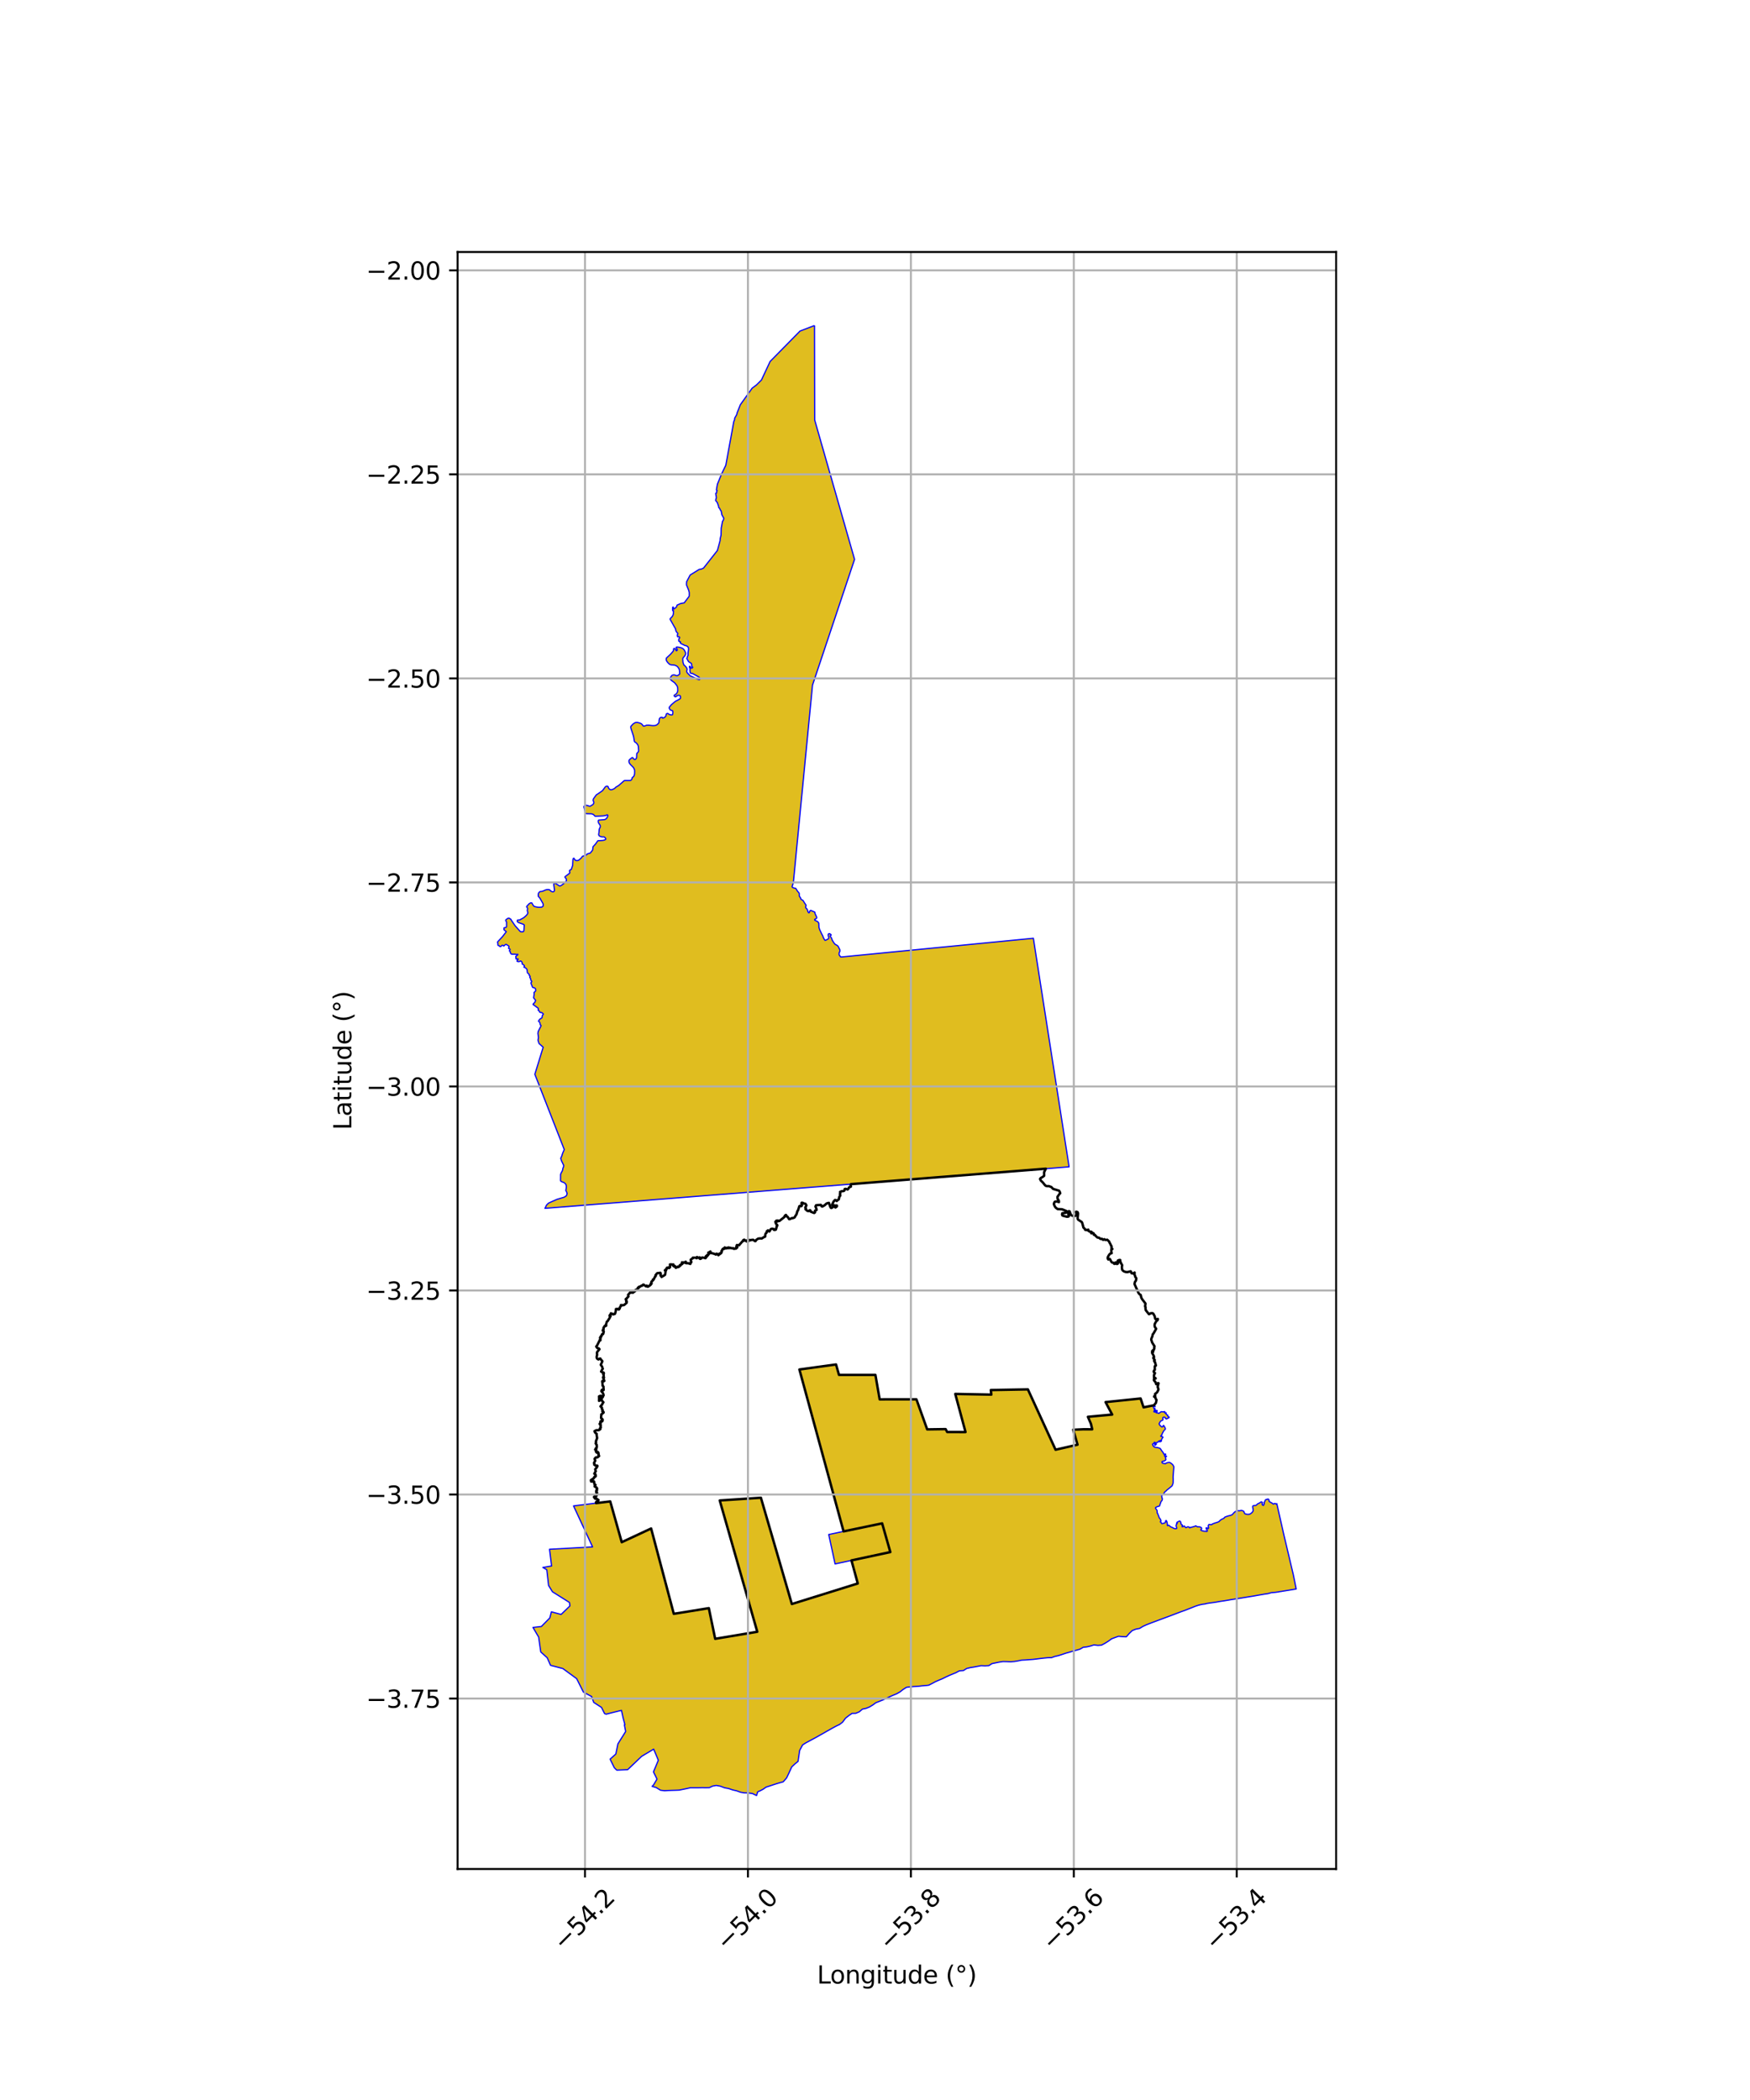 <?xml version="1.0" encoding="utf-8" standalone="no"?>
<!DOCTYPE svg PUBLIC "-//W3C//DTD SVG 1.1//EN"
  "http://www.w3.org/Graphics/SVG/1.1/DTD/svg11.dtd">
<svg xmlns:xlink="http://www.w3.org/1999/xlink" width="720pt" height="864pt" viewBox="0 0 720 864" xmlns="http://www.w3.org/2000/svg" version="1.1">
 <defs>
  <style type="text/css">*{stroke-linejoin: round; stroke-linecap: butt}</style>
 </defs>
 <g id="figure_1">
  <g id="patch_1">
   <path d="M 0 864 
L 720 864 
L 720 0 
L 0 0 
z
" style="fill: #ffffff"/>
  </g>
  <g id="axes_1">
   <g id="patch_2">
    <path d="M 188.276 768.96 
L 549.724 768.96 
L 549.724 103.68 
L 188.276 103.68 
z
" style="fill: #ffffff"/>
   </g>
   <g id="PatchCollection_1">
    <path d="M 335.112 133.92 
L 335.184 172.798 
L 351.59 230.135 
L 334.287 281.886 
L 326.482 362.359 
L 326.472 362.879 
L 326.231 363.589 
L 326.164 363.986 
L 325.944 364.585 
L 325.881 364.774 
L 325.975 365.006 
L 326.431 365.287 
L 327.117 365.442 
L 327.312 365.466 
L 327.433 365.553 
L 328.136 366.685 
L 328.739 367.367 
L 328.835 367.61 
L 328.848 368.556 
L 328.921 368.776 
L 329.279 369.277 
L 329.4 369.521 
L 329.415 369.682 
L 329.674 370.082 
L 330.368 370.454 
L 331.144 371.705 
L 331.599 372.343 
L 331.629 372.659 
L 331.479 373.04 
L 331.46 373.225 
L 331.51 373.438 
L 331.584 373.56 
L 331.879 373.835 
L 332.093 374.127 
L 332.24 374.446 
L 332.321 374.87 
L 332.414 375.099 
L 332.69 375.532 
L 332.92 375.521 
L 333.049 375.289 
L 333.132 374.931 
L 333.258 374.743 
L 333.477 374.57 
L 333.785 374.614 
L 334.081 374.8 
L 335.144 375.21 
L 335.284 375.434 
L 335.303 375.832 
L 336.009 377.334 
L 336.02 377.623 
L 335.914 377.835 
L 335.578 378.078 
L 335.214 378.231 
L 335.163 378.38 
L 335.175 378.502 
L 335.237 378.585 
L 335.44 378.692 
L 335.805 378.902 
L 336.148 379.053 
L 336.378 379.179 
L 336.503 379.282 
L 336.737 379.601 
L 336.872 379.865 
L 336.872 380.054 
L 336.92 381.024 
L 336.919 381.393 
L 336.969 381.665 
L 337.259 382.525 
L 338.178 384.451 
L 338.454 384.936 
L 338.778 385.834 
L 338.981 386.173 
L 339.171 386.543 
L 339.463 386.894 
L 339.654 386.859 
L 340.016 386.672 
L 340.598 386.386 
L 340.88 386.155 
L 340.947 385.97 
L 340.929 385.469 
L 340.874 385.284 
L 340.777 385.138 
L 340.759 384.394 
L 340.846 384.245 
L 341.076 384.135 
L 341.318 384.132 
L 341.712 384.361 
L 341.914 384.582 
L 341.969 384.704 
L 341.961 384.755 
L 341.777 384.841 
L 341.628 384.995 
L 341.597 385.089 
L 341.608 385.227 
L 342.078 385.895 
L 342.406 386.817 
L 343.157 388.015 
L 343.599 388.509 
L 344.254 388.861 
L 344.795 389.259 
L 345.529 390.733 
L 345.551 391.158 
L 345.547 391.442 
L 345.316 391.867 
L 345.233 392.107 
L 345.22 392.697 
L 345.282 392.906 
L 345.561 393.29 
L 345.859 393.715 
L 346.317 393.721 
L 425.154 386.03 
L 439.858 480.072 
L 430.099 480.847 
L 429.95 480.859 
L 349.883 487.209 
L 349.798 487.216 
L 224.202 497.143 
L 224.237 497.113 
L 224.867 495.794 
L 225.653 495.015 
L 226.775 494.489 
L 229.168 493.44 
L 232.083 492.571 
L 232.87 492.096 
L 233.087 491.859 
L 233.337 491.031 
L 233.067 490.278 
L 232.915 490.042 
L 232.763 489.637 
L 232.947 489.282 
L 232.945 488.775 
L 233.045 488.353 
L 232.908 487.474 
L 232.74 487.188 
L 232.135 486.581 
L 231.598 486.38 
L 231.161 486.212 
L 230.725 485.943 
L 230.59 485.673 
L 230.62 484.153 
L 230.617 483.241 
L 230.917 482.53 
L 231.418 481.583 
L 231.616 480.569 
L 231.816 480.163 
L 231.949 479.521 
L 231.04 477.646 
L 230.702 476.565 
L 231.069 475.787 
L 231.501 474.435 
L 232.151 472.956 
L 220.051 441.992 
L 223.475 430.85 
L 221.75 429.32 
L 221.33 427.965 
L 221.529 426.885 
L 221.306 425.162 
L 221.438 424.339 
L 222.607 422.053 
L 222.571 421.874 
L 222.252 421.588 
L 222.116 420.693 
L 221.533 420.125 
L 221.993 419.411 
L 223 418.714 
L 223.115 417.799 
L 223.516 417.308 
L 223.534 417.126 
L 222.766 416.544 
L 222.43 416.612 
L 222.037 416.416 
L 221.953 416.098 
L 221.387 415.577 
L 221.518 415.193 
L 221.397 414.795 
L 219.319 413.283 
L 219.398 413.027 
L 219.999 412.452 
L 220.388 411.595 
L 219.529 410.531 
L 219.776 408.879 
L 219.692 408.361 
L 220.427 407.65 
L 220.357 406.86 
L 219.947 406.449 
L 219.128 406.232 
L 218.409 404.407 
L 218.776 403.867 
L 218.723 403.654 
L 218.387 403.234 
L 218.327 402.66 
L 217.951 402.132 
L 218.135 401.656 
L 217.77 401.358 
L 217.711 400.907 
L 216.997 400.212 
L 216.826 398.862 
L 216.275 398.249 
L 215.541 397.899 
L 215.613 397.749 
L 215.702 397.648 
L 215.78 397.479 
L 215.735 397.31 
L 215.567 397.097 
L 215.21 396.817 
L 215.042 396.705 
L 214.942 396.717 
L 214.852 396.638 
L 214.818 396.459 
L 214.841 396.391 
L 214.807 396.133 
L 214.761 395.897 
L 214.593 395.639 
L 214.281 395.392 
L 214.113 395.392 
L 213.712 395.584 
L 213.467 395.653 
L 212.876 395.575 
L 212.72 395.463 
L 212.675 395.351 
L 212.852 395.036 
L 213.175 394.754 
L 213.186 394.675 
L 213.108 394.496 
L 212.966 394.49 
L 212.699 394.57 
L 212.409 394.548 
L 212.253 394.436 
L 212.296 394.099 
L 212.318 393.896 
L 212.184 393.762 
L 212.184 393.571 
L 212.25 393.447 
L 212.395 393.312 
L 212.606 393.187 
L 212.862 392.985 
L 213.04 392.771 
L 213.063 392.669 
L 212.995 392.602 
L 212.695 392.681 
L 212.438 392.682 
L 211.769 392.583 
L 211.211 392.606 
L 210.587 392.574 
L 210.296 392.474 
L 209.961 391.991 
L 210.016 391.766 
L 209.937 391.587 
L 209.826 391.441 
L 209.58 391.261 
L 209.591 391.07 
L 209.68 391.003 
L 209.801 390.817 
L 209.867 390.614 
L 209.767 390.412 
L 209.543 390.368 
L 209.365 390.29 
L 209.219 390.076 
L 209.452 389.491 
L 209.24 389.155 
L 208.257 388.539 
L 207.989 388.607 
L 207.461 389.013 
L 207.283 389.238 
L 207.004 389.003 
L 206.781 388.891 
L 206.469 388.971 
L 206.146 389.353 
L 205.957 389.444 
L 205.767 389.467 
L 205.51 389.299 
L 205.432 389.153 
L 204.959 388.972 
L 204.822 388.802 
L 204.884 388.24 
L 204.738 387.997 
L 204.705 387.543 
L 206.703 385.401 
L 208.304 383.321 
L 207.348 382.532 
L 207.366 381.75 
L 208.141 381.568 
L 208.399 381.327 
L 208.405 379.413 
L 208.354 379.206 
L 208.175 378.966 
L 208.035 378.716 
L 208.164 378.405 
L 208.749 377.973 
L 209.156 377.741 
L 209.524 377.781 
L 210.181 378.22 
L 210.461 378.73 
L 211.914 380.856 
L 213.937 383.126 
L 214.157 383.306 
L 214.713 383.404 
L 215.307 383.313 
L 215.556 382.914 
L 215.688 380.627 
L 215.569 380.427 
L 215.151 380.217 
L 213.429 379.604 
L 212.871 379.275 
L 212.82 378.764 
L 212.929 378.543 
L 213.774 378.511 
L 215.441 377.589 
L 216.254 376.896 
L 216.908 376.213 
L 217.133 375.765 
L 217.162 375.475 
L 216.942 374.634 
L 217.078 373.795 
L 216.948 373.475 
L 216.649 373.064 
L 216.857 372.733 
L 217.759 371.772 
L 218.434 371.42 
L 218.822 371.499 
L 219.161 372.119 
L 219.381 372.49 
L 219.779 372.93 
L 221.003 373.227 
L 221.708 373.296 
L 222.374 373.274 
L 222.901 373.213 
L 223.437 372.841 
L 223.475 372.069 
L 223.365 371.699 
L 222.153 369.551 
L 221.446 368.755 
L 221.444 367.863 
L 221.651 367.291 
L 222.205 366.794 
L 222.663 366.762 
L 223.159 366.701 
L 224.51 366.137 
L 225.155 365.995 
L 226.016 366.042 
L 226.703 366.652 
L 227.111 366.841 
L 227.439 366.92 
L 227.678 366.89 
L 227.906 366.739 
L 228.074 366.538 
L 228.133 366.278 
L 227.838 364.012 
L 227.867 363.721 
L 228.022 363.424 
L 228.254 363.31 
L 230.182 364.484 
L 230.559 364.483 
L 231.381 363.985 
L 232.851 362.758 
L 233.039 362.226 
L 233.048 361.855 
L 232.868 361.415 
L 232.538 361.111 
L 232.438 360.871 
L 232.477 360.68 
L 234.362 359.263 
L 234.432 358.969 
L 234.401 358.692 
L 234.301 358.482 
L 234.31 358.261 
L 234.399 358.051 
L 235.042 357.705 
L 235.585 356.071 
L 235.718 353.732 
L 235.764 353.439 
L 235.827 353.282 
L 235.914 353.154 
L 236.063 353.084 
L 236.203 353.16 
L 236.295 353.351 
L 236.393 353.52 
L 236.563 353.76 
L 236.812 353.97 
L 237.339 354.089 
L 237.796 354.018 
L 238.282 353.766 
L 239.244 352.902 
L 239.614 352.333 
L 241.223 351.781 
L 241.659 351.307 
L 242.861 350.963 
L 243.76 349.822 
L 243.829 349.601 
L 243.986 348.356 
L 245.025 347.238 
L 245.956 345.903 
L 247.963 345.779 
L 248.638 345.637 
L 249.111 345.411 
L 249.26 345.14 
L 249 344.7 
L 248.642 344.38 
L 248.453 344.31 
L 247.578 344.312 
L 246.683 344.004 
L 246.36 343.622 
L 246.295 343.247 
L 246.392 342.842 
L 246.532 341.244 
L 246.686 340.804 
L 246.884 340.483 
L 246.964 340.129 
L 246.973 339.748 
L 246.843 339.407 
L 246.624 339.127 
L 246.285 338.617 
L 246.135 338.207 
L 246.104 337.856 
L 246.183 337.556 
L 246.322 337.395 
L 248.448 337.23 
L 248.885 337.159 
L 249.282 336.947 
L 249.639 336.586 
L 250.084 335.713 
L 250.093 335.473 
L 249.964 335.313 
L 249.835 335.253 
L 249.596 335.303 
L 249.318 335.484 
L 248.136 335.677 
L 244.976 335.835 
L 244.688 335.726 
L 244.528 335.475 
L 244.115 335.101 
L 243.538 334.862 
L 243.17 334.813 
L 241.331 334.787 
L 240.834 334.538 
L 240.593 333.406 
L 240.244 332.149 
L 240.199 331.905 
L 240.303 331.687 
L 241.007 331.315 
L 241.653 331.394 
L 242.2 331.603 
L 242.419 331.663 
L 242.817 331.702 
L 243.958 330.988 
L 244.124 330.781 
L 244.302 330.38 
L 244.321 330.039 
L 244.172 329.648 
L 244.012 329.388 
L 244.012 329.178 
L 244.09 328.857 
L 244.229 328.556 
L 245.327 327.037 
L 246.885 326.011 
L 247.903 325.28 
L 248.615 324.322 
L 249.027 323.747 
L 249.366 323.51 
L 249.701 323.47 
L 249.912 323.48 
L 250.1 323.552 
L 250.202 323.673 
L 250.3 324.039 
L 250.379 324.228 
L 250.555 324.471 
L 250.899 324.778 
L 251.052 324.887 
L 251.327 324.927 
L 251.659 324.92 
L 252.396 324.643 
L 252.946 324.311 
L 253.397 323.847 
L 254.559 323.159 
L 256.523 321.431 
L 256.683 321.281 
L 256.829 321.2 
L 257.02 321.141 
L 258.417 321.13 
L 259.012 321.144 
L 259.293 321.112 
L 259.453 321.08 
L 259.609 320.974 
L 259.781 320.812 
L 259.979 320.516 
L 260.068 320.272 
L 260.117 319.967 
L 260.164 319.888 
L 260.472 319.667 
L 260.713 319.462 
L 260.922 319.018 
L 261.077 318.404 
L 261.097 317.333 
L 261.081 316.821 
L 260.928 316.424 
L 260.727 315.964 
L 260.573 315.738 
L 259.353 314.516 
L 259.083 314.166 
L 258.911 313.891 
L 258.786 313.493 
L 258.766 313.221 
L 258.784 312.91 
L 258.878 312.705 
L 259.32 312.255 
L 259.614 312.058 
L 259.826 311.857 
L 259.927 311.782 
L 260.017 311.727 
L 260.11 311.703 
L 260.298 311.707 
L 260.368 311.73 
L 260.568 312.111 
L 261.014 312.441 
L 261.119 312.472 
L 261.24 312.48 
L 261.361 312.432 
L 261.47 312.369 
L 261.63 312.223 
L 261.778 312.034 
L 261.918 311.703 
L 261.985 310.028 
L 262.523 309.436 
L 262.632 309.247 
L 262.748 308.908 
L 262.619 307.098 
L 262.524 306.704 
L 262.273 306.233 
L 261.921 305.816 
L 261.538 305.471 
L 261.209 305.322 
L 260.967 304.929 
L 260.716 303.242 
L 260.519 302.503 
L 259.632 299.81 
L 259.529 299.37 
L 259.529 299.063 
L 259.567 298.834 
L 260.524 297.807 
L 261.373 297.286 
L 262.099 297.221 
L 262.729 297.33 
L 263.456 297.572 
L 263.784 297.721 
L 264.066 297.933 
L 264.348 298.286 
L 264.629 298.66 
L 264.832 298.738 
L 265.011 298.753 
L 265.285 298.651 
L 266.049 298.373 
L 266.845 298.356 
L 267.395 298.41 
L 268.309 298.526 
L 268.793 298.533 
L 269.199 298.517 
L 269.597 298.468 
L 270.042 298.318 
L 270.377 298.105 
L 270.79 297.71 
L 271.07 297.363 
L 271.152 297.083 
L 271.135 296.666 
L 271.204 296.138 
L 271.281 295.76 
L 271.406 295.532 
L 271.632 295.303 
L 271.811 295.192 
L 271.967 295.161 
L 272.225 295.129 
L 272.428 295.144 
L 272.514 295.199 
L 272.545 295.317 
L 272.608 295.419 
L 272.702 295.466 
L 272.795 295.442 
L 272.826 295.387 
L 272.904 295.324 
L 273.131 295.323 
L 273.271 295.268 
L 273.458 295.126 
L 273.946 294.617 
L 274.023 294.404 
L 274.084 293.885 
L 274.186 293.743 
L 274.419 293.577 
L 274.56 293.522 
L 274.88 293.615 
L 275.06 293.757 
L 275.521 294 
L 275.771 294.086 
L 276.068 294.101 
L 276.315 294.149 
L 276.487 294.125 
L 276.604 294.069 
L 276.729 293.904 
L 276.798 293.549 
L 276.836 293.038 
L 276.804 292.668 
L 276.725 292.471 
L 276.538 292.346 
L 275.906 292.131 
L 275.71 292.021 
L 275.358 291.439 
L 275.357 291.156 
L 275.38 290.944 
L 276.275 289.887 
L 277.669 288.715 
L 278.105 288.415 
L 278.799 288.091 
L 279.727 287.53 
L 279.974 287.281 
L 279.989 286.77 
L 279.934 286.463 
L 279.816 286.282 
L 279.55 286.117 
L 279.051 286.103 
L 278.824 286.143 
L 278.232 286.467 
L 278.162 286.593 
L 278.022 286.68 
L 277.858 286.696 
L 277.701 286.649 
L 277.443 286.398 
L 277.38 286.233 
L 277.396 286.028 
L 277.926 285.68 
L 278.128 285.57 
L 278.572 285.015 
L 278.719 284.653 
L 278.859 284.149 
L 278.825 283.145 
L 278.794 282.881 
L 278.691 282.559 
L 278.519 282.119 
L 277.598 280.951 
L 277.269 280.684 
L 276.347 280.025 
L 276.081 279.789 
L 275.901 279.569 
L 275.783 279.365 
L 275.783 279.168 
L 275.852 278.811 
L 275.914 278.598 
L 276.295 278.062 
L 276.49 277.865 
L 276.771 277.746 
L 277.083 277.69 
L 277.403 277.697 
L 277.699 277.744 
L 277.942 277.854 
L 278.153 277.932 
L 278.364 278.002 
L 278.707 277.986 
L 279.518 277.441 
L 279.65 277.307 
L 279.654 277.075 
L 279.549 275.776 
L 279.478 275.422 
L 279.204 274.903 
L 278.852 274.424 
L 278.62 274.17 
L 278.276 273.967 
L 277.878 273.771 
L 277.534 273.669 
L 276.808 273.568 
L 276.222 273.546 
L 275.871 273.468 
L 275.425 273.272 
L 274.925 272.801 
L 274.533 272.33 
L 274.298 271.992 
L 274.095 271.453 
L 274.11 271.091 
L 274.195 270.721 
L 275.862 269.183 
L 277.012 267.859 
L 277.136 267.418 
L 277.112 267.123 
L 277.174 266.926 
L 277.236 266.839 
L 277.353 266.784 
L 277.517 266.783 
L 277.626 266.838 
L 277.751 266.98 
L 277.861 267.105 
L 277.994 267.333 
L 278.112 267.467 
L 278.151 267.593 
L 278.174 267.687 
L 278.245 267.742 
L 278.385 267.734 
L 278.642 267.473 
L 278.673 267.395 
L 278.65 267.245 
L 278.18 266.499 
L 278.203 266.373 
L 278.242 266.286 
L 278.327 266.231 
L 278.507 266.207 
L 279.288 266.281 
L 279.944 266.422 
L 280.506 266.609 
L 281.069 266.939 
L 281.554 267.488 
L 282.009 268.416 
L 282.135 268.809 
L 282.073 269.266 
L 281.563 270.082 
L 281.189 270.444 
L 281.002 270.775 
L 280.909 271.043 
L 280.99 272.491 
L 281.367 273.592 
L 281.696 273.828 
L 282.382 274.576 
L 282.633 275.063 
L 282.711 275.347 
L 282.665 275.677 
L 282.541 276.008 
L 282.572 276.458 
L 282.823 276.867 
L 283.981 278.06 
L 285.934 278.906 
L 286.45 279.298 
L 287.466 279.611 
L 287.809 279.626 
L 287.887 279.5 
L 287.901 278.949 
L 287.604 278.572 
L 284.79 277.035 
L 284.431 277.052 
L 284.166 276.958 
L 283.931 276.691 
L 283.835 275.715 
L 283.912 275.164 
L 283.661 274.555 
L 283.66 274.271 
L 283.691 274.114 
L 283.785 274.129 
L 283.988 274.318 
L 284.223 274.601 
L 284.379 274.868 
L 284.614 274.899 
L 284.879 274.772 
L 285.019 274.52 
L 284.69 274.253 
L 284.612 273.986 
L 284.626 273.608 
L 284.579 273.356 
L 284.391 272.916 
L 283.283 272.202 
L 282.876 271.448 
L 282.766 271.291 
L 282.641 271.133 
L 282.578 270.897 
L 282.593 270.756 
L 282.749 270.582 
L 282.81 270.204 
L 282.935 269.873 
L 283.09 269.7 
L 283.072 268.639 
L 283.226 267.742 
L 283.287 266.923 
L 283.239 266.482 
L 283.004 266.105 
L 282.488 265.728 
L 281.754 265.557 
L 280.038 264.71 
L 279.897 264.412 
L 279.975 264.238 
L 279.99 264.128 
L 279.912 264.002 
L 279.803 263.955 
L 279.6 264.019 
L 279.334 263.815 
L 279.271 263.705 
L 279.239 263.264 
L 279.332 262.839 
L 279.581 262.571 
L 279.611 262.177 
L 279.27 261.904 
L 279.083 261.952 
L 278.989 262.031 
L 278.849 262.016 
L 278.724 261.89 
L 278.661 261.638 
L 278.675 261.103 
L 278.847 260.914 
L 278.909 260.725 
L 278.861 260.583 
L 278.752 260.442 
L 278.564 260.285 
L 278.204 259.797 
L 278.031 259.341 
L 277.952 258.775 
L 275.698 254.79 
L 275.713 254.585 
L 276.18 254.065 
L 276.508 253.749 
L 276.865 253.15 
L 277.005 252.694 
L 277.097 251.749 
L 277.065 251.529 
L 277.142 251.292 
L 277.111 251.198 
L 277.048 251.167 
L 276.877 251.277 
L 276.815 251.277 
L 276.752 251.183 
L 276.704 250.695 
L 276.734 249.908 
L 276.78 249.798 
L 277.03 249.781 
L 277.093 249.954 
L 277.031 250.206 
L 277.077 250.499 
L 277.391 250.505 
L 278.372 249.668 
L 278.418 249.338 
L 278.558 248.96 
L 280.024 248.311 
L 281.495 248.031 
L 283.562 245.308 
L 283.574 243.814 
L 283.401 243.074 
L 283.165 242.414 
L 282.459 240.696 
L 282.412 240.256 
L 282.503 239.327 
L 283.949 236.569 
L 287.609 234.304 
L 287.999 234.209 
L 288.421 234.177 
L 289.45 233.734 
L 295.16 226.477 
L 296.257 222.439 
L 296.302 221.636 
L 296.674 220.124 
L 296.73 217.307 
L 297.253 214.497 
L 297.549 214.119 
L 297.719 213.583 
L 297.765 213.189 
L 296.998 211.79 
L 296.729 210.289 
L 296.229 209.597 
L 296.165 209.235 
L 295.681 208.795 
L 295.64 208.296 
L 295.138 206.813 
L 294.418 205.87 
L 294.744 204.687 
L 294.452 203.051 
L 294.522 202.925 
L 294.842 202.838 
L 294.794 202.397 
L 295.058 201.822 
L 294.855 201.728 
L 294.753 201.524 
L 295.177 199.161 
L 296.868 195.024 
L 298.615 191.412 
L 301.902 173.481 
L 302.251 172.589 
L 302.258 172.063 
L 303.098 170.598 
L 303.284 169.842 
L 304.589 166.529 
L 309.457 159.702 
L 311.16 158.435 
L 313.28 156.351 
L 316.842 148.721 
L 329.155 136.2 
L 335.112 133.92 
" clip-path="url(#p615311cbc4)" style="fill: #e0bd1f; stroke: #0000ff; stroke-width: 0.5"/>
    <path d="M 474.794 578.167 
L 474.794 578.229 
L 474.807 578.347 
L 475.258 578.645 
L 475.252 578.726 
L 475.181 578.765 
L 474.731 578.568 
L 474.515 578.698 
L 474.474 578.928 
L 474.653 579.266 
L 474.854 579.443 
L 475.012 579.385 
L 475.162 579.435 
L 475.153 579.56 
L 475.103 579.622 
L 474.956 579.568 
L 474.862 579.812 
L 474.984 579.984 
L 475.217 579.974 
L 475.436 580.099 
L 475.351 580.259 
L 474.84 580.418 
L 474.735 580.778 
L 474.934 580.956 
L 475.135 580.912 
L 475.292 580.729 
L 475.529 580.602 
L 475.9 580.316 
L 476.075 580.363 
L 476.108 580.546 
L 476.006 580.687 
L 475.731 580.741 
L 475.536 580.907 
L 475.615 581.166 
L 475.797 581.321 
L 476.025 581.168 
L 476.362 581.356 
L 476.712 581.481 
L 477.051 581.354 
L 477.307 581.089 
L 477.802 580.807 
L 478.486 580.872 
L 478.846 580.857 
L 479.101 580.748 
L 479.232 580.799 
L 479.154 581.077 
L 479.23 581.323 
L 479.388 581.396 
L 479.551 581.42 
L 479.633 581.315 
L 479.716 581.226 
L 479.786 581.284 
L 479.728 581.573 
L 479.787 581.815 
L 480.091 582.079 
L 480.414 582.211 
L 480.471 582.322 
L 480.401 582.539 
L 480.504 582.756 
L 480.833 582.864 
L 481.041 583.045 
L 481.012 583.252 
L 480.57 583.499 
L 480.376 583.511 
L 480.027 583.79 
L 479.534 583.639 
L 479.453 583.341 
L 479.241 583.108 
L 478.827 583.041 
L 478.474 583.188 
L 478.476 583.212 
L 478.369 583.478 
L 478.474 583.811 
L 478.464 584.177 
L 478.094 584.423 
L 477.771 584.527 
L 477.447 584.794 
L 477.433 584.795 
L 477.124 585.3 
L 476.999 585.629 
L 476.904 585.703 
L 476.931 585.933 
L 477.257 586.485 
L 477.252 586.43 
L 477.863 587.001 
L 478.115 587.124 
L 478.39 586.967 
L 478.577 586.498 
L 478.705 586.453 
L 478.948 586.699 
L 479.413 587.577 
L 479.469 588.002 
L 478.88 588.577 
L 478.474 589.264 
L 478.172 589.842 
L 477.921 590.531 
L 477.834 590.53 
L 477.586 590.758 
L 477.597 590.952 
L 477.706 591.038 
L 477.952 590.934 
L 478.499 591.325 
L 478.124 591.81 
L 477.923 592.212 
L 477.863 592.472 
L 477.876 592.731 
L 477.756 593.008 
L 477.724 592.952 
L 477.694 592.826 
L 477.452 592.629 
L 477.337 592.651 
L 477.251 592.753 
L 477.345 593.157 
L 477.307 593.235 
L 477.238 593.246 
L 477.184 593.164 
L 477.123 592.961 
L 476.963 592.881 
L 476.736 592.917 
L 476.576 593.085 
L 476.55 593.246 
L 476.274 593.448 
L 476.085 593.405 
L 475.793 593.503 
L 475.666 593.765 
L 475.686 594.058 
L 475.736 594.196 
L 475.33 594.567 
L 475.192 594.638 
L 475.089 594.543 
L 475.076 594.418 
L 475.25 593.926 
L 475.303 593.601 
L 475.109 593.374 
L 474.856 593.459 
L 474.758 593.731 
L 474.669 593.927 
L 474.259 594.046 
L 474.188 594.294 
L 474.329 594.512 
L 474.403 594.796 
L 474.795 595.209 
L 475.044 595.419 
L 475.871 595.555 
L 476.284 595.569 
L 476.671 595.716 
L 477.208 595.862 
L 477.532 596.193 
L 477.818 596.653 
L 478.112 597.079 
L 478.612 597.701 
L 478.689 598.062 
L 478.975 598.354 
L 479.342 598.229 
L 479.577 598.252 
L 479.626 598.368 
L 479.534 598.495 
L 479.186 598.685 
L 479.079 598.949 
L 479.232 599.135 
L 479.572 599.094 
L 479.897 599.098 
L 479.966 599.16 
L 479.96 599.226 
L 479.798 599.278 
L 479.586 599.354 
L 479.498 599.507 
L 479.493 599.608 
L 479.517 599.859 
L 479.661 600.183 
L 479.671 600.505 
L 479.58 600.726 
L 479.328 600.896 
L 479.205 600.937 
L 478.865 601.175 
L 478.509 601.21 
L 478.231 601.234 
L 478.071 601.462 
L 478.145 601.832 
L 478.473 602.057 
L 478.886 602.091 
L 479.268 602.174 
L 479.442 602.227 
L 479.809 601.946 
L 480.389 601.761 
L 480.702 601.692 
L 481.255 601.679 
L 481.946 602.124 
L 482.525 602.655 
L 482.844 603.205 
L 482.948 603.464 
L 482.908 604.261 
L 482.801 605.593 
L 482.699 606.88 
L 482.64 607.663 
L 482.686 608.746 
L 482.664 609.615 
L 482.627 610.26 
L 482.24 611.302 
L 480.857 612.467 
L 480.115 613.026 
L 479.84 613.344 
L 479.202 613.855 
L 478.772 614.615 
L 478.311 615.016 
L 477.993 615.211 
L 477.923 615.385 
L 478.028 615.93 
L 478.011 616.23 
L 478.252 616.613 
L 478.132 617.248 
L 477.667 617.847 
L 477.375 618.685 
L 477.121 619.353 
L 477.094 619.583 
L 476.72 619.746 
L 476.279 619.814 
L 475.462 620.217 
L 475.385 620.516 
L 475.653 620.874 
L 476.062 621.481 
L 476.115 622.286 
L 476.098 622.492 
L 476.155 622.527 
L 476.234 622.575 
L 476.579 623.444 
L 476.776 623.954 
L 476.907 624.37 
L 477.137 624.718 
L 477.401 624.961 
L 477.425 625.093 
L 477.527 625.348 
L 477.619 625.528 
L 477.683 625.7 
L 477.682 625.774 
L 477.503 625.89 
L 477.394 626.031 
L 477.372 626.135 
L 477.503 626.239 
L 477.608 626.273 
L 477.729 626.442 
L 477.881 626.654 
L 477.947 626.78 
L 478.025 626.877 
L 478.125 626.888 
L 478.282 626.842 
L 478.379 626.8 
L 478.661 626.762 
L 479.021 626.637 
L 479.342 626.485 
L 479.477 626.373 
L 479.476 626.261 
L 479.534 626.135 
L 479.541 625.947 
L 479.602 625.746 
L 479.585 625.695 
L 479.673 625.619 
L 479.791 625.58 
L 479.923 625.705 
L 480.007 625.922 
L 480.17 626.342 
L 480.225 626.519 
L 480.223 626.786 
L 480.284 627.044 
L 480.286 627.338 
L 480.242 627.553 
L 480.319 627.669 
L 480.393 627.702 
L 480.674 627.621 
L 480.786 627.563 
L 480.862 627.538 
L 480.957 627.564 
L 481.221 627.823 
L 481.61 628.164 
L 481.772 628.271 
L 481.848 628.252 
L 482.154 628.377 
L 482.596 628.621 
L 483.105 628.854 
L 483.367 628.943 
L 483.736 628.916 
L 483.996 628.91 
L 484.117 628.83 
L 484.134 628.648 
L 484.117 628.536 
L 484.08 628.456 
L 483.977 628.125 
L 483.91 627.919 
L 483.896 627.696 
L 483.902 627.499 
L 483.98 627.32 
L 484.086 627.235 
L 484.043 627.109 
L 484.006 627.016 
L 484.064 626.928 
L 484.139 626.917 
L 484.249 626.844 
L 484.355 626.772 
L 484.379 626.692 
L 484.358 626.641 
L 484.322 626.624 
L 484.18 626.563 
L 484.135 626.49 
L 484.329 626.283 
L 484.517 626.145 
L 484.802 626.026 
L 485 625.936 
L 485.17 625.835 
L 485.361 625.792 
L 485.497 625.887 
L 485.649 626.036 
L 485.782 626.176 
L 485.788 626.302 
L 485.813 626.503 
L 485.848 626.698 
L 485.85 626.808 
L 485.98 627.063 
L 486.078 627.254 
L 486.258 627.334 
L 486.447 627.447 
L 486.529 627.56 
L 486.466 627.718 
L 486.378 627.933 
L 486.316 628.036 
L 486.38 628.126 
L 486.561 628.153 
L 486.834 628.058 
L 487.05 627.928 
L 487.164 627.849 
L 487.28 627.853 
L 487.429 628.027 
L 487.656 628.328 
L 487.812 628.48 
L 487.913 628.523 
L 488.015 628.504 
L 488.189 628.445 
L 488.387 628.277 
L 488.611 628.188 
L 488.896 628.192 
L 489.15 628.232 
L 489.3 628.37 
L 489.34 628.52 
L 489.419 628.59 
L 489.544 628.597 
L 489.729 628.489 
L 489.91 628.381 
L 490.164 628.337 
L 490.544 628.28 
L 490.823 628.168 
L 491.132 628.073 
L 491.348 628.065 
L 491.747 627.867 
L 491.928 627.769 
L 492.306 627.966 
L 492.477 628.048 
L 492.562 628.147 
L 492.811 628.197 
L 493.293 628.159 
L 493.741 628.245 
L 493.957 628.321 
L 494.169 628.459 
L 494.334 628.629 
L 494.401 628.749 
L 494.386 629.014 
L 494.162 629.288 
L 494.041 629.43 
L 494.023 629.508 
L 494.24 629.61 
L 494.442 629.703 
L 494.549 629.812 
L 494.663 629.817 
L 494.812 629.888 
L 494.922 629.846 
L 495.356 629.983 
L 495.591 630.025 
L 495.801 630.01 
L 495.958 629.938 
L 496.113 629.91 
L 496.266 630.038 
L 496.338 630.122 
L 496.383 630.104 
L 496.459 630.073 
L 496.613 630.04 
L 496.727 629.892 
L 496.733 629.68 
L 496.6 629.473 
L 496.587 629.453 
L 496.361 629.179 
L 496.264 628.947 
L 496.229 628.66 
L 496.242 628.627 
L 496.255 628.6 
L 496.262 628.593 
L 496.401 628.56 
L 496.654 628.621 
L 496.668 628.621 
L 496.822 628.775 
L 496.964 628.962 
L 497.118 628.895 
L 497.131 628.888 
L 497.251 628.661 
L 497.265 628.634 
L 497.265 628.614 
L 497.177 628.225 
L 497.083 627.823 
L 497.251 627.355 
L 497.417 627.227 
L 497.432 627.212 
L 497.862 627.242 
L 497.922 627.256 
L 497.981 627.256 
L 498.486 627.301 
L 498.886 626.975 
L 498.931 626.96 
L 499.005 626.93 
L 499.792 626.648 
L 499.807 626.618 
L 500.43 626.455 
L 500.994 626.262 
L 501.573 625.995 
L 501.958 625.565 
L 502.428 625.193 
L 503.125 624.852 
L 503.556 624.659 
L 503.585 624.644 
L 503.882 624.229 
L 504.564 623.933 
L 504.593 623.933 
L 505.32 623.695 
L 506.389 623.443 
L 506.463 623.428 
L 507.082 623.089 
L 507.466 622.616 
L 507.511 622.542 
L 508.134 621.964 
L 508.59 621.729 
L 509.286 621.551 
L 509.99 621.599 
L 510.05 621.599 
L 510.646 621.392 
L 511.12 621.525 
L 511.58 621.717 
L 511.655 621.732 
L 511.904 622.235 
L 511.903 622.279 
L 511.918 622.338 
L 512.154 622.782 
L 512.895 623.016 
L 512.954 623.016 
L 512.998 623.016 
L 513.648 623.074 
L 514.399 622.865 
L 514.429 622.836 
L 515.119 622.304 
L 515.561 621.687 
L 515.575 621.672 
L 515.59 621.143 
L 515.461 620.449 
L 515.361 620.004 
L 515.434 619.606 
L 515.964 619.401 
L 516.588 619.398 
L 516.632 619.398 
L 517.027 619.135 
L 517.405 618.741 
L 518.235 618.35 
L 518.574 618.114 
L 518.813 617.95 
L 518.855 617.907 
L 519.165 617.936 
L 519.383 618.226 
L 519.285 618.9 
L 519.486 619.244 
L 519.799 619.363 
L 519.842 619.363 
L 520.009 618.944 
L 520.024 618.9 
L 520.191 618.607 
L 520.033 618.257 
L 520.203 617.984 
L 520.44 617.604 
L 520.555 617.205 
L 520.821 616.957 
L 521.148 616.934 
L 521.675 616.725 
L 521.953 616.87 
L 521.953 616.914 
L 522.112 617.229 
L 522.107 617.688 
L 522.344 617.837 
L 522.717 618.082 
L 523.117 618.282 
L 523.59 618.598 
L 523.905 618.851 
L 524.212 618.67 
L 524.526 618.546 
L 524.767 618.662 
L 525.21 618.915 
L 525.313 618.638 
L 528.26 631.669 
L 532.057 647.682 
L 533.295 653.749 
L 533.149 653.789 
L 532.811 653.837 
L 532.398 653.91 
L 532 653.973 
L 531.425 654.068 
L 529.081 654.449 
L 528.869 654.492 
L 528.64 654.516 
L 527.294 654.731 
L 527.114 654.774 
L 526.431 654.846 
L 526.11 654.945 
L 524.617 655.138 
L 523.053 655.276 
L 521.643 655.668 
L 520.144 655.891 
L 518.636 656.152 
L 517.291 656.381 
L 516.687 656.493 
L 515.659 656.674 
L 515.399 656.717 
L 514.138 656.91 
L 512.667 657.151 
L 511.153 657.395 
L 511.049 657.413 
L 511.014 657.425 
L 510.948 657.435 
L 509.568 657.649 
L 508.059 657.91 
L 506.553 658.13 
L 505.041 658.398 
L 503.562 658.64 
L 502.051 658.852 
L 500.573 659.121 
L 499.104 659.342 
L 497.567 659.546 
L 496.076 659.802 
L 496.015 659.883 
L 494.537 660.077 
L 493.186 660.397 
L 492.457 660.633 
L 491.754 660.87 
L 490.32 661.452 
L 488.864 662.02 
L 487.431 662.582 
L 485.918 663.111 
L 484.492 663.655 
L 483.047 664.205 
L 481.422 664.819 
L 480.212 665.275 
L 480.117 665.303 
L 478.693 665.832 
L 477.248 666.368 
L 475.832 666.907 
L 474.401 667.431 
L 473.019 667.953 
L 471.61 668.511 
L 470.219 669.151 
L 468.862 669.989 
L 467.375 670.271 
L 467.293 670.291 
L 465.843 670.86 
L 464.6 672.049 
L 463.41 673.429 
L 461.803 673.374 
L 460.204 673.21 
L 458.782 673.717 
L 457.325 674.265 
L 456.111 675.169 
L 454.704 676.048 
L 453.205 676.862 
L 451.736 676.977 
L 450.075 676.772 
L 448.617 677.24 
L 447.175 677.565 
L 445.667 677.74 
L 444.305 678.533 
L 442.848 678.945 
L 441.393 679.335 
L 439.961 679.764 
L 438.603 680.144 
L 438.505 680.177 
L 438.415 680.206 
L 436.976 680.693 
L 435.512 681.158 
L 434.036 681.494 
L 432.603 682.012 
L 431.06 682.037 
L 429.541 682.187 
L 428.009 682.36 
L 426.517 682.549 
L 424.996 682.727 
L 423.475 682.831 
L 422.359 682.914 
L 422.269 682.921 
L 421.861 682.955 
L 420.302 683.031 
L 418.83 683.341 
L 417.348 683.591 
L 416.579 683.649 
L 415.827 683.711 
L 414.249 683.645 
L 412.682 683.609 
L 411.177 683.839 
L 409.703 684.135 
L 408.194 684.451 
L 408.104 684.469 
L 406.828 685.296 
L 405.241 685.383 
L 403.651 685.309 
L 402.174 685.6 
L 400.691 685.877 
L 399.193 686.105 
L 397.704 686.467 
L 396.381 687.317 
L 394.734 687.435 
L 393.469 688.088 
L 393.395 688.147 
L 391.95 688.743 
L 390.554 689.326 
L 389.154 689.971 
L 387.76 690.664 
L 386.323 691.257 
L 384.926 691.866 
L 383.51 692.626 
L 382.099 693.341 
L 381.203 693.446 
L 381.11 693.458 
L 380.667 693.487 
L 379.128 693.626 
L 379.035 693.641 
L 378.439 693.718 
L 377.532 693.806 
L 375.967 693.897 
L 374.468 694.032 
L 372.944 694.221 
L 371.582 695.076 
L 370.289 696.098 
L 368.907 696.873 
L 367.478 697.465 
L 366.097 698.062 
L 364.66 698.732 
L 364.577 698.771 
L 363.244 699.411 
L 361.799 699.987 
L 360.391 700.526 
L 359.065 701.491 
L 357.719 702.305 
L 356.311 702.879 
L 354.819 703.19 
L 353.532 704.292 
L 352.076 704.913 
L 350.606 704.933 
L 350.52 704.969 
L 349.263 705.811 
L 347.845 706.94 
L 346.659 708.558 
L 345.379 709.522 
L 343.948 710.199 
L 342.582 710.944 
L 341.244 711.701 
L 340.986 711.845 
L 340.902 711.883 
L 339.853 712.478 
L 338.4 713.323 
L 337.106 714.035 
L 337.021 714.087 
L 335.658 714.863 
L 334.274 715.599 
L 332.915 716.329 
L 331.541 717.069 
L 330.213 717.906 
L 328.991 720.217 
L 328.34 724.683 
L 327.039 725.744 
L 325.751 726.947 
L 324.713 729.199 
L 324.688 729.285 
L 323.631 731.483 
L 322.245 733.086 
L 320.997 733.428 
L 319.548 733.86 
L 318.088 734.329 
L 316.613 734.813 
L 315.196 735.272 
L 313.91 736.172 
L 312.482 736.918 
L 312.156 736.983 
L 311.637 737.345 
L 311.608 737.63 
L 311.282 738.72 
L 311.228 738.714 
L 309.554 737.912 
L 307.895 737.682 
L 306.133 737.637 
L 304.723 737.39 
L 303.036 736.78 
L 301.448 736.423 
L 299.777 735.861 
L 298.118 735.552 
L 296.358 734.88 
L 294.83 734.6 
L 294.728 734.571 
L 293.192 734.846 
L 291.825 735.499 
L 290.272 735.508 
L 288.674 735.499 
L 287.155 735.532 
L 285.611 735.534 
L 284.041 735.536 
L 282.564 735.87 
L 279.607 736.469 
L 279.506 736.505 
L 277.964 736.567 
L 276.519 736.605 
L 274.981 736.658 
L 273.432 736.759 
L 271.743 736.543 
L 269.958 735.443 
L 268.289 734.965 
L 268.92 734.317 
L 270.305 731.964 
L 268.855 729.003 
L 270.856 724.211 
L 268.937 719.644 
L 263.985 722.616 
L 258.247 728.087 
L 253.752 728.289 
L 252.746 727.3 
L 251.015 723.761 
L 253.381 721.639 
L 254.209 717.498 
L 257.411 712.39 
L 256.885 709.641 
L 257.113 709.584 
L 256.332 706.671 
L 255.682 703.69 
L 249.375 705.261 
L 248.734 705.013 
L 247.467 702.475 
L 244.275 700.415 
L 243.398 697.991 
L 240.027 696.175 
L 237.253 690.648 
L 231.564 686.485 
L 226.51 685.173 
L 225.141 682.06 
L 222.486 679.657 
L 221.61 673.529 
L 219.276 669.574 
L 222.74 669.172 
L 226.201 665.671 
L 226.845 663.142 
L 230.866 664.221 
L 234.491 660.721 
L 234.283 659.294 
L 227.302 654.904 
L 225.698 652.307 
L 224.964 645.846 
L 223.33 644.889 
L 226.933 644.287 
L 226.088 637.414 
L 243.796 636.444 
L 235.97 619.569 
L 251.066 617.723 
L 255.799 634.5 
L 267.894 628.864 
L 277.217 663.973 
L 291.635 661.638 
L 294.246 674.25 
L 311.565 671.356 
L 296.118 617.334 
L 313.058 616.216 
L 325.789 659.939 
L 352.91 651.484 
L 350.321 641.996 
L 366.303 638.571 
L 362.939 626.759 
L 347.067 630.065 
L 328.895 563.448 
L 343.969 561.381 
L 345.181 565.662 
L 360.167 565.664 
L 361.924 575.742 
L 377.04 575.729 
L 381.472 588.087 
L 389.058 587.974 
L 389.696 589.172 
L 397.241 589.185 
L 393.02 573.502 
L 407.849 573.788 
L 407.657 571.909 
L 422.903 571.631 
L 434.293 596.456 
L 443.329 594.386 
L 441.542 588.235 
L 445.681 588.048 
L 449.367 588.049 
L 448.835 585.781 
L 447.586 582.919 
L 457.578 581.993 
L 454.854 576.869 
L 469.279 575.38 
L 470.494 579.024 
L 474.794 578.167 
" clip-path="url(#p615311cbc4)" style="fill: #e0bd1f; stroke: #0000ff; stroke-width: 0.5"/>
    <path d="M 362.939 626.759 
L 366.303 638.571 
L 343.578 643.441 
L 340.958 631.338 
L 362.939 626.759 
" clip-path="url(#p615311cbc4)" style="fill: #e0bd1f; stroke: #0000ff; stroke-width: 0.5"/>
   </g>
   <g id="PatchCollection_2">
    <path d="M 349.781 487.217 
L 430.281 480.832 
L 429.568 482.303 
L 429.588 483.756 
L 428.898 484.278 
L 428.185 484.676 
L 427.916 485.059 
L 428.213 485.699 
L 429.05 486.508 
L 430.029 487.718 
L 430.401 487.931 
L 430.832 488.025 
L 431.474 487.99 
L 432.525 488.352 
L 433.28 489.147 
L 435.73 489.887 
L 436.05 490.417 
L 436.213 490.948 
L 435.963 491.139 
L 435.075 492.407 
L 435.128 493.181 
L 435.485 493.799 
L 435.65 494.089 
L 435.672 494.569 
L 435.608 494.558 
L 435.203 494.417 
L 434.65 494.311 
L 434.07 494.416 
L 433.898 494.519 
L 433.604 495.21 
L 433.614 495.496 
L 434.026 496.434 
L 434.379 496.884 
L 435.138 497.446 
L 436.952 497.53 
L 438.696 498.228 
L 438.655 498.802 
L 438.485 498.982 
L 437.069 499.181 
L 436.968 499.688 
L 437.107 500.076 
L 437.29 500.179 
L 438.915 500.598 
L 439.586 500.539 
L 439.772 500.378 
L 439.625 499.986 
L 439.408 498.939 
L 439.411 498.463 
L 439.74 498.298 
L 440.062 498.371 
L 440.577 499.803 
L 441.133 500.168 
L 441.405 500.261 
L 442.007 500.345 
L 442.882 500.077 
L 442.983 499.826 
L 442.632 498.601 
L 442.889 498.533 
L 443.309 498.676 
L 443.504 499.078 
L 443.512 499.541 
L 443.344 501.308 
L 443.571 501.807 
L 445.004 502.726 
L 445.198 502.997 
L 445.549 504.224 
L 445.75 505.041 
L 446.401 505.658 
L 446.463 505.995 
L 446.989 506.065 
L 447.272 506.019 
L 447.405 506.142 
L 447.626 506.026 
L 447.751 505.903 
L 447.784 506.168 
L 447.862 506.445 
L 448.658 506.873 
L 448.779 506.743 
L 448.954 506.746 
L 449.135 506.905 
L 448.964 506.998 
L 449.004 507.431 
L 449.654 507.261 
L 449.985 507.493 
L 449.981 507.938 
L 450.191 508.085 
L 450.492 508.077 
L 450.757 508.451 
L 451.497 509.149 
L 452.202 509.243 
L 452.736 509.708 
L 453.163 509.738 
L 453.347 509.672 
L 453.858 510.105 
L 454.362 509.844 
L 454.718 510.141 
L 455.282 510.152 
L 455.541 510.052 
L 455.91 510.396 
L 456.122 510.632 
L 456.369 510.828 
L 456.493 511.27 
L 456.66 511.497 
L 456.936 512.024 
L 457.077 512.402 
L 457.322 512.722 
L 457.305 513.511 
L 457.66 513.864 
L 457.59 513.934 
L 457.363 513.943 
L 457.209 514.197 
L 457.241 515.105 
L 457.363 515.593 
L 456.638 515.846 
L 456.059 516.688 
L 455.762 517.302 
L 455.721 517.724 
L 455.982 518.187 
L 456.261 517.909 
L 456.634 517.982 
L 457.211 519.074 
L 457.562 519.455 
L 458.342 519.601 
L 458.425 519.995 
L 458.79 519.951 
L 459.086 519.345 
L 459.492 520.035 
L 459.81 519.967 
L 460.026 519.619 
L 459.853 518.815 
L 459.968 518.588 
L 460.511 518.414 
L 460.868 518.405 
L 460.886 519.21 
L 461.091 519.311 
L 461.163 519.685 
L 461.623 520.348 
L 461.686 520.551 
L 461.572 521.364 
L 461.677 522.371 
L 462.012 522.784 
L 462.455 523.095 
L 463.1 523.32 
L 463.845 523.38 
L 465.186 523.047 
L 465.35 523.234 
L 465.507 523.827 
L 466.264 523.944 
L 466.804 523.563 
L 466.838 523.744 
L 466.681 524.307 
L 467.032 524.906 
L 467.012 525.238 
L 467.462 525.818 
L 467.492 526.051 
L 467.368 526.883 
L 466.959 527.389 
L 466.764 528.28 
L 468.424 531.993 
L 468.879 532.523 
L 469.315 532.777 
L 469.549 533.857 
L 469.866 534.459 
L 471.281 536.31 
L 471.122 537.471 
L 471.321 537.882 
L 471.276 538.334 
L 471.42 539.077 
L 472.704 540.68 
L 473.049 540.57 
L 473.374 540.315 
L 474.158 540.265 
L 474.488 540.467 
L 475.082 541.547 
L 475.283 542.585 
L 475.788 542.83 
L 476.354 542.648 
L 476.344 542.957 
L 476.074 543.368 
L 475.74 543.529 
L 475.099 544.727 
L 475.029 545.262 
L 475.116 545.891 
L 475.678 546.682 
L 475.342 547.312 
L 474.528 548.72 
L 474.271 548.964 
L 474.165 549.531 
L 474.065 549.946 
L 473.815 550.462 
L 473.658 550.994 
L 473.718 551.464 
L 473.958 552.003 
L 473.967 552.253 
L 474.993 553.886 
L 474.863 554.444 
L 474.921 554.707 
L 474.809 555.059 
L 474.751 555.323 
L 474.419 555.478 
L 474.021 555.906 
L 474.168 556.071 
L 474.472 556.163 
L 474.271 556.199 
L 474.017 556.327 
L 474 556.571 
L 474.083 556.823 
L 474.183 556.912 
L 474.454 557.441 
L 474.672 557.817 
L 474.827 558.402 
L 474.566 558.515 
L 474.503 558.757 
L 474.877 559.232 
L 475.1 559.595 
L 475.04 559.613 
L 474.846 559.829 
L 474.936 560.161 
L 475.203 560.384 
L 475.241 560.697 
L 475.422 561.12 
L 475.429 561.315 
L 475.578 561.793 
L 475.52 561.878 
L 475.269 561.949 
L 475.099 562.168 
L 475.129 563.566 
L 475.013 563.603 
L 474.668 564.182 
L 474.755 564.585 
L 475.193 564.926 
L 474.781 565.75 
L 474.804 566.844 
L 474.982 566.949 
L 475.341 566.95 
L 475.466 567.131 
L 475.344 567.204 
L 475.086 567.203 
L 474.791 567.385 
L 474.763 567.728 
L 474.739 567.839 
L 475.101 568.318 
L 475.366 568.553 
L 475.697 569.509 
L 475.997 569.462 
L 476.2 569.263 
L 476.369 569.078 
L 476.626 569.074 
L 476.655 569.219 
L 476.573 569.381 
L 476.292 570.557 
L 476.523 571.291 
L 476.613 571.51 
L 476.559 571.863 
L 476.059 572.837 
L 475.227 573.519 
L 475.295 574.105 
L 474.86 574.48 
L 474.857 574.661 
L 475.117 574.789 
L 475.272 574.7 
L 475.374 574.831 
L 475.422 575.29 
L 475.502 575.493 
L 475.819 575.961 
L 475.608 577.123 
L 474.794 578.167 
L 470.494 579.024 
L 469.279 575.38 
L 454.854 576.869 
L 457.578 581.993 
L 447.586 582.919 
L 448.835 585.781 
L 449.367 588.049 
L 445.681 588.048 
L 441.542 588.235 
L 443.329 594.386 
L 434.293 596.456 
L 422.903 571.631 
L 407.657 571.909 
L 407.849 573.788 
L 393.02 573.502 
L 397.241 589.185 
L 389.696 589.172 
L 389.058 587.974 
L 381.472 588.087 
L 377.04 575.729 
L 361.924 575.742 
L 360.167 565.664 
L 345.181 565.662 
L 343.969 561.381 
L 328.895 563.448 
L 347.067 630.065 
L 362.939 626.759 
L 366.303 638.571 
L 350.321 641.996 
L 352.91 651.484 
L 325.789 659.939 
L 313.058 616.216 
L 296.118 617.334 
L 311.565 671.356 
L 294.246 674.25 
L 291.635 661.638 
L 277.217 663.973 
L 267.894 628.864 
L 255.799 634.5 
L 251.066 617.723 
L 245.265 618.432 
L 245.369 618.341 
L 245.277 618.184 
L 245.191 618.156 
L 245.207 618.092 
L 245.443 617.765 
L 246.163 617.424 
L 246.238 617.149 
L 245.655 616.772 
L 245.149 616.325 
L 245.023 616.45 
L 245.028 616.462 
L 245.07 616.595 
L 244.918 616.626 
L 244.704 616.418 
L 244.64 616.231 
L 244.463 616.107 
L 244.352 615.923 
L 244.86 615.376 
L 244.866 615.184 
L 244.958 615.337 
L 245.14 615.444 
L 245.263 615.483 
L 245.396 615.445 
L 245.412 615.34 
L 245.256 615.141 
L 245.337 615.12 
L 245.496 615.124 
L 245.493 614.963 
L 245.468 614.939 
L 245.544 614.872 
L 245.627 614.088 
L 245.474 613.96 
L 245.354 614.103 
L 245.328 614.057 
L 245.323 613.677 
L 245.338 613.305 
L 245.448 613.396 
L 245.604 613.227 
L 245.533 612.916 
L 245.497 612.748 
L 245.536 612.736 
L 245.679 612.611 
L 245.637 612.349 
L 245.423 611.999 
L 245.413 612.005 
L 245.347 612.047 
L 245.309 611.967 
L 245.088 611.831 
L 244.627 611.542 
L 244.853 611.253 
L 245.016 610.911 
L 244.842 610.825 
L 244.619 610.843 
L 244.465 609.974 
L 244.357 609.863 
L 244.489 609.722 
L 244.282 609.406 
L 244.162 609.42 
L 243.803 609.518 
L 243.239 609.55 
L 243.129 609.283 
L 243.166 609.103 
L 243.116 608.953 
L 244.298 608.201 
L 244.356 607.943 
L 244.563 607.661 
L 244.827 607.658 
L 244.758 607.526 
L 244.689 607.452 
L 244.898 607.48 
L 245.096 607.357 
L 245.027 606.664 
L 244.505 606.319 
L 245.117 605.276 
L 245.064 605.243 
L 245.02 605.088 
L 244.926 604.693 
L 244.882 604.538 
L 245.116 604.208 
L 245.446 603.88 
L 245.825 603.161 
L 245.699 603.002 
L 245.24 603.034 
L 245.146 603.049 
L 244.487 602.613 
L 244.541 602.585 
L 244.653 602.482 
L 244.446 601.99 
L 244.355 601.958 
L 244.422 601.889 
L 244.673 601.309 
L 244.877 601.075 
L 244.848 600.741 
L 244.606 600.25 
L 245.09 599.669 
L 245.431 599.609 
L 245.838 599.581 
L 246.494 599.042 
L 246.371 598.745 
L 246.2 598.545 
L 246.168 598.561 
L 246.296 598.388 
L 246.216 597.712 
L 246.053 597.59 
L 245.902 597.653 
L 246.049 597.483 
L 245.933 597.366 
L 245.643 597.44 
L 245.573 597.66 
L 245.407 597.552 
L 245.168 597.151 
L 245.266 596.724 
L 245.314 596.367 
L 245.243 596.383 
L 244.985 596.405 
L 244.86 596.403 
L 244.975 596.31 
L 245.153 595.9 
L 245.158 595.842 
L 245.199 595.847 
L 245.384 595.855 
L 245.564 595.208 
L 245.505 594.764 
L 245.51 594.592 
L 245.497 594.587 
L 245.44 594.571 
L 245.515 594.485 
L 245.253 594.149 
L 245.082 593.83 
L 245.272 593.504 
L 245.158 593.055 
L 245.678 591.672 
L 245.499 590.574 
L 245.46 590.119 
L 245.478 589.909 
L 245.236 589.712 
L 244.901 589.472 
L 244.581 588.835 
L 245.237 588.467 
L 245.502 588.415 
L 246.131 588.419 
L 246.501 588.352 
L 247.016 587.948 
L 246.912 587.848 
L 246.792 587.761 
L 246.814 587.717 
L 247.193 587.254 
L 247.088 586.892 
L 247.158 586.281 
L 246.924 586.137 
L 246.713 585.839 
L 246.795 585.818 
L 247.026 585.783 
L 247.111 585.555 
L 247.11 585.412 
L 247.081 585.404 
L 246.928 585.473 
L 247.153 585.298 
L 247.121 585.181 
L 247.013 584.948 
L 247.089 584.787 
L 247.656 584.433 
L 247.659 584.511 
L 247.673 584.812 
L 247.754 584.801 
L 247.903 584.591 
L 247.949 584.164 
L 247.944 584.042 
L 247.772 583.811 
L 247.591 583.728 
L 247.408 583.444 
L 247.394 583.449 
L 247.322 583.486 
L 247.306 583.439 
L 247.312 582.904 
L 247.386 582.245 
L 247.412 581.982 
L 247.371 581.93 
L 247.441 581.91 
L 248.328 581.184 
L 248.29 580.897 
L 248.156 580.788 
L 247.936 580.851 
L 248.042 580.762 
L 247.869 580.581 
L 247.766 580.56 
L 247.839 580.483 
L 247.957 580.073 
L 247.664 579.663 
L 247.571 579.612 
L 247.659 579.157 
L 247.062 578.633 
L 247.276 578.335 
L 247.798 577.818 
L 247.805 577.564 
L 248.26 576.939 
L 247.829 576.498 
L 247.596 576.067 
L 247.216 576.037 
L 246.466 576.348 
L 246.469 576.28 
L 246.498 575.222 
L 246.452 574.508 
L 246.858 574.318 
L 247.288 574.27 
L 247.313 574.657 
L 247.226 575.213 
L 247.435 575.443 
L 247.552 575.436 
L 247.673 575.278 
L 247.645 575.026 
L 248.038 574.756 
L 248.155 574.393 
L 248.096 574.249 
L 248.103 574.246 
L 248.33 574.067 
L 248.201 573.535 
L 248.096 573.213 
L 247.399 572.359 
L 247.627 571.836 
L 247.967 571.76 
L 248.167 571.98 
L 248.297 571.948 
L 248.363 571.814 
L 248.283 571.022 
L 248.277 570.482 
L 247.923 570.094 
L 247.884 569.291 
L 247.85 569.023 
L 247.744 568.354 
L 247.795 568.206 
L 247.922 568.197 
L 248.312 568.325 
L 248.613 568.154 
L 248.46 567.646 
L 248.403 567.647 
L 248.415 567.536 
L 248.086 566.748 
L 248.321 566.88 
L 248.502 566.806 
L 248.406 566.639 
L 248.224 566.427 
L 248.311 566.409 
L 248.375 566.286 
L 248.367 566.276 
L 248.332 566.242 
L 248.394 566.191 
L 248.318 565.609 
L 248.144 565.252 
L 248.216 565.295 
L 248.424 565.215 
L 248.413 564.803 
L 248.178 564.666 
L 247.651 564.532 
L 247.306 564.304 
L 247.654 563.644 
L 248.017 563.117 
L 247.836 562.828 
L 247.793 562.395 
L 247.173 561.517 
L 247.758 560.257 
L 247.836 560.041 
L 247.06 559.144 
L 246.988 558.938 
L 246.963 558.947 
L 246.888 559.005 
L 246.59 558.998 
L 246.239 559.334 
L 245.84 559.133 
L 245.576 558.859 
L 245.47 558.324 
L 245.663 557.361 
L 245.599 556.63 
L 245.693 556.244 
L 246.629 555.108 
L 246.405 554.798 
L 245.721 554.607 
L 245.321 554.029 
L 245.426 553.833 
L 245.632 553.631 
L 246.807 551.265 
L 246.875 551.389 
L 247.005 551.46 
L 247.016 551.453 
L 247.053 551.273 
L 246.867 550.371 
L 247.057 550.543 
L 247.155 550.462 
L 247.176 550.292 
L 247.061 550.034 
L 247.28 549.682 
L 247.331 549.713 
L 247.513 549.689 
L 247.5 549.522 
L 247.563 549.389 
L 247.712 549.056 
L 247.682 549.051 
L 247.623 549.043 
L 247.968 548.974 
L 247.948 548.906 
L 247.888 548.797 
L 248.056 548.899 
L 248.171 548.813 
L 248.403 547.825 
L 248.269 547.605 
L 248.205 547.525 
L 248.052 547.451 
L 247.986 547.478 
L 248.005 547.357 
L 248.081 547.092 
L 248.247 547.195 
L 248.263 547.177 
L 248.321 546.857 
L 248.311 546.432 
L 248.284 546.352 
L 248.5 546.056 
L 248.485 546.049 
L 248.444 546.038 
L 248.51 545.997 
L 248.638 545.837 
L 248.83 545.464 
L 249.139 545.587 
L 249.403 545.421 
L 249.414 545.194 
L 249.31 545.006 
L 249.666 543.781 
L 250.033 543.494 
L 250.123 543.39 
L 250.296 543.011 
L 250.427 542.9 
L 250.464 542.775 
L 250.8 542.308 
L 250.935 541.925 
L 251.041 541.604 
L 251.218 541.556 
L 251.218 541.543 
L 251.087 541.421 
L 250.823 541.46 
L 250.987 541.328 
L 250.942 541.229 
L 250.822 541.173 
L 250.863 541.111 
L 250.982 541.035 
L 251.118 540.79 
L 251.141 540.831 
L 251.255 540.837 
L 251.267 540.826 
L 251.293 540.562 
L 251.33 540.338 
L 251.414 540.516 
L 251.583 540.526 
L 251.654 540.423 
L 251.736 540.539 
L 252.155 540.618 
L 252.256 540.794 
L 252.383 540.735 
L 252.545 540.692 
L 252.664 540.631 
L 252.777 540.579 
L 252.958 540.591 
L 253.114 540.319 
L 253.36 539.272 
L 253.421 538.58 
L 253.62 538.519 
L 253.93 538.631 
L 254.137 538.503 
L 254.233 538.563 
L 254.435 538.557 
L 254.503 538.457 
L 254.47 538.781 
L 254.66 538.763 
L 254.815 538.544 
L 254.789 538.311 
L 254.932 538.382 
L 255.02 538.272 
L 255.037 537.923 
L 255.196 537.637 
L 255.489 537.352 
L 255.472 536.945 
L 255.489 536.951 
L 255.75 536.935 
L 255.876 537.02 
L 256.063 537.012 
L 256.193 536.951 
L 256.407 537.026 
L 256.813 536.889 
L 257.211 536.548 
L 257.825 535.995 
L 257.879 535.477 
L 257.757 535.23 
L 257.745 535.234 
L 257.636 535.364 
L 257.618 535.428 
L 257.627 534.891 
L 257.438 534.535 
L 257.561 534.386 
L 257.947 534.181 
L 257.915 534.063 
L 258.584 533.376 
L 258.399 532.767 
L 259.243 531.779 
L 259.361 531.837 
L 259.56 531.884 
L 259.802 531.786 
L 260.021 531.764 
L 260.024 531.75 
L 259.974 531.621 
L 260.094 531.622 
L 260.196 531.671 
L 260.327 531.882 
L 260.469 531.835 
L 260.613 531.678 
L 261.288 531.208 
L 261.247 531.014 
L 261.305 530.891 
L 261.343 530.908 
L 261.502 530.994 
L 261.625 530.903 
L 261.518 530.707 
L 261.752 530.601 
L 262.071 530.664 
L 262.315 530.27 
L 262.436 530.12 
L 262.465 529.884 
L 262.413 529.82 
L 262.683 529.945 
L 262.974 529.626 
L 262.863 529.436 
L 262.903 529.398 
L 262.981 529.406 
L 262.994 529.455 
L 263.087 529.542 
L 263.137 529.512 
L 263.818 529.008 
L 264.205 528.987 
L 264.416 528.661 
L 264.763 528.513 
L 265.8 529.248 
L 266.006 529.133 
L 266.127 528.946 
L 266.157 529.009 
L 266.22 529.094 
L 266.189 529.286 
L 266.515 529.388 
L 266.797 529.297 
L 267.242 528.915 
L 267.501 528.793 
L 267.485 528.712 
L 267.699 528.583 
L 267.693 528.568 
L 267.659 528.337 
L 267.775 528.506 
L 267.893 528.318 
L 267.98 528.204 
L 268.1 528.055 
L 268.093 528.043 
L 267.936 527.987 
L 267.829 527.977 
L 267.836 527.945 
L 267.94 527.768 
L 268.13 527.342 
L 268.045 527.275 
L 268.092 527.249 
L 268.741 526.696 
L 268.591 526.462 
L 268.944 526.39 
L 269.148 525.983 
L 269.466 525.309 
L 269.656 525.146 
L 269.771 525.013 
L 269.699 524.608 
L 269.925 524.559 
L 270.069 524.154 
L 270.328 523.884 
L 270.737 523.748 
L 270.984 523.803 
L 271.134 523.732 
L 271.294 523.804 
L 271.626 523.653 
L 271.811 523.824 
L 271.868 524.528 
L 271.737 524.73 
L 271.967 524.99 
L 272.196 525.377 
L 272.421 525.223 
L 273.57 524.558 
L 273.688 524.221 
L 273.849 523.052 
L 273.547 522.627 
L 273.602 522.567 
L 273.644 522.592 
L 273.966 522.737 
L 274.052 522.545 
L 274.01 522.347 
L 274.146 522.347 
L 274.224 522.227 
L 274.089 522.13 
L 274.003 522.143 
L 274.171 522.035 
L 274.375 521.78 
L 274.406 521.577 
L 274.873 521.614 
L 274.983 521.462 
L 275.026 521.518 
L 275.094 521.534 
L 275.081 521.574 
L 275.157 521.722 
L 275.315 521.709 
L 275.693 521.335 
L 275.647 520.213 
L 275.802 520.334 
L 276 520.269 
L 276.085 520.192 
L 276.825 520.297 
L 277.037 520.217 
L 276.949 520.462 
L 276.86 520.633 
L 277.182 520.975 
L 277.365 520.947 
L 277.446 521.083 
L 277.644 521.001 
L 277.629 520.827 
L 277.738 521.032 
L 278.012 521.229 
L 277.999 521.602 
L 278.302 521.538 
L 278.967 521.068 
L 278.984 521.118 
L 278.972 521.262 
L 279.074 521.316 
L 279.349 521.192 
L 279.713 520.763 
L 279.948 520.708 
L 279.926 520.584 
L 279.731 520.512 
L 279.829 520.446 
L 280.03 520.392 
L 280.732 520.002 
L 280.815 519.866 
L 280.717 519.711 
L 280.513 519.574 
L 280.61 519.325 
L 280.634 519.372 
L 280.776 519.632 
L 281.14 519.563 
L 281.271 519.436 
L 281.267 519.359 
L 281.378 519.428 
L 281.783 519.538 
L 281.884 519.476 
L 281.968 519.166 
L 282.13 519.09 
L 282.205 519.24 
L 282.266 519.713 
L 283.233 519.737 
L 284.017 520.02 
L 284.053 519.793 
L 284.012 519.675 
L 284.045 519.66 
L 284.238 519.599 
L 284.302 519.302 
L 284.45 519.251 
L 284.435 519.121 
L 284.306 519.037 
L 284.239 518.724 
L 284.203 518.5 
L 284.169 518.276 
L 284.233 518.277 
L 284.426 518.163 
L 284.571 517.948 
L 284.774 517.814 
L 285.108 517.677 
L 285.096 517.425 
L 285.153 517.444 
L 286.514 517.451 
L 286.575 517.679 
L 286.689 517.615 
L 286.774 517.175 
L 286.799 517.196 
L 287.057 517.476 
L 287.879 517.313 
L 287.846 517.373 
L 287.794 517.759 
L 288.063 517.954 
L 288.463 517.807 
L 288.859 517.358 
L 289.739 517.509 
L 290.247 517.677 
L 290.493 517.361 
L 290.438 517.273 
L 290.288 517.213 
L 290.394 517.163 
L 290.36 516.929 
L 290.403 516.865 
L 290.465 516.917 
L 290.746 517.018 
L 290.911 516.876 
L 290.865 516.574 
L 290.839 516.439 
L 291.093 516.3 
L 291.128 516.298 
L 291.153 516.391 
L 291.296 516.429 
L 291.482 516.133 
L 291.527 515.965 
L 291.724 515.872 
L 291.722 515.858 
L 291.654 515.752 
L 291.523 515.715 
L 291.615 515.66 
L 291.578 515.479 
L 291.414 515.366 
L 291.497 515.34 
L 291.8 515.213 
L 292.29 514.906 
L 292.28 515.01 
L 292.234 515.462 
L 292.342 515.524 
L 292.847 515.568 
L 294.053 515.923 
L 294.499 516.171 
L 294.521 516.139 
L 294.559 515.912 
L 294.894 515.804 
L 295.007 515.844 
L 295.578 516.427 
L 295.704 516.273 
L 295.64 515.957 
L 295.703 515.945 
L 295.939 515.838 
L 295.981 515.824 
L 295.939 515.982 
L 296.042 516.074 
L 296.234 515.916 
L 296.319 515.665 
L 296.313 515.592 
L 296.381 515.603 
L 296.554 515.699 
L 296.743 515.527 
L 296.859 515.184 
L 296.972 514.894 
L 296.845 514.685 
L 296.876 514.676 
L 297.045 514.555 
L 297.251 513.966 
L 297.595 513.934 
L 297.609 513.795 
L 297.555 513.699 
L 297.604 513.725 
L 298.016 513.777 
L 298.172 513.575 
L 298.156 513.237 
L 298.282 513.281 
L 298.438 513.595 
L 298.651 513.636 
L 298.894 513.586 
L 299.075 513.385 
L 299.128 513.347 
L 299.167 513.409 
L 299.306 513.409 
L 299.375 513.365 
L 299.375 513.49 
L 299.467 513.534 
L 299.481 513.53 
L 299.802 513.309 
L 299.822 513.227 
L 299.905 513.47 
L 300.099 513.504 
L 300.446 513.359 
L 300.608 513.479 
L 301.727 513.614 
L 301.735 513.546 
L 301.817 513.753 
L 301.916 513.808 
L 302.402 513.75 
L 302.677 513.557 
L 302.688 513.662 
L 302.837 513.706 
L 302.972 513.579 
L 303.093 513.381 
L 303.338 513.237 
L 303.224 513.104 
L 302.928 512.961 
L 303.128 512.294 
L 303.273 512.214 
L 303.533 512.326 
L 304.122 512.322 
L 304.188 512.112 
L 304.508 511.815 
L 305.718 510.432 
L 305.737 510.503 
L 305.896 510.56 
L 305.944 510.462 
L 305.865 510.15 
L 306.006 510.254 
L 306.269 510.305 
L 306.276 510.292 
L 306.246 510.044 
L 306.396 510.226 
L 306.507 510.423 
L 307.254 510.378 
L 307.203 510.421 
L 307.044 510.587 
L 307.16 510.772 
L 307.984 510.632 
L 308.039 510.522 
L 308.178 510.238 
L 308.245 510.143 
L 308.827 510.283 
L 308.843 510.196 
L 308.943 510.18 
L 309.879 510.086 
L 310.567 510.62 
L 310.852 510.627 
L 311.002 510.315 
L 311.181 510.112 
L 311.935 509.592 
L 312.802 509.505 
L 313.418 509.558 
L 314.104 509.101 
L 314.408 508.915 
L 314.712 508.865 
L 314.846 508.662 
L 314.862 507.924 
L 315.042 507.466 
L 315.338 507.258 
L 315.43 506.999 
L 315.479 506.589 
L 315.963 506.213 
L 316.43 506.663 
L 316.656 506.569 
L 317.074 505.737 
L 317.46 505.556 
L 317.752 505.527 
L 318.338 505.637 
L 318.368 505.969 
L 318.617 506.002 
L 318.81 506.043 
L 319.228 505.876 
L 319.273 505.655 
L 319.573 504.695 
L 319.524 504.515 
L 319.73 504.384 
L 319.816 504.157 
L 319.717 503.952 
L 319.235 503.434 
L 319.02 502.641 
L 319.043 502.634 
L 319.438 502.561 
L 319.498 502.249 
L 319.445 502.185 
L 319.892 502.553 
L 319.902 502.539 
L 319.904 502.356 
L 319.891 502.153 
L 320.075 502.173 
L 320.429 502.334 
L 320.662 502.351 
L 322.773 500.677 
L 322.84 500.341 
L 322.913 500.189 
L 323.337 499.846 
L 323.37 499.865 
L 323.839 500.583 
L 324.042 500.62 
L 324.671 501.592 
L 324.98 501.571 
L 325.856 501.142 
L 326.012 501.214 
L 326.842 500.95 
L 326.994 500.737 
L 327.163 500.498 
L 327.185 500.339 
L 327.678 499.672 
L 328.109 498.202 
L 328.345 497.972 
L 328.866 496.268 
L 329.294 496.104 
L 329.58 496.276 
L 329.78 496.164 
L 329.939 495.941 
L 329.909 495.519 
L 329.737 495.054 
L 329.877 494.812 
L 330.371 494.904 
L 330.633 495.132 
L 331.369 495.258 
L 331.764 495.871 
L 331.712 496.104 
L 331.322 496.777 
L 331.36 496.907 
L 331.577 497.2 
L 331.404 497.506 
L 332.208 498.223 
L 332.805 498.266 
L 333.099 497.95 
L 333.354 497.943 
L 333.477 498.207 
L 333.569 498.511 
L 334.759 499 
L 335.006 499.058 
L 335.31 498.798 
L 335.34 498.598 
L 335.315 498.116 
L 335.986 497.787 
L 335.854 497.186 
L 335.503 496.397 
L 335.727 495.906 
L 336.532 495.783 
L 337.286 495.769 
L 337.688 495.712 
L 337.892 495.922 
L 338.017 496.297 
L 338.336 496.418 
L 339.354 495.823 
L 339.871 495.315 
L 340.289 495.061 
L 341.04 494.888 
L 341.592 496.488 
L 341.873 496.959 
L 342.05 497.009 
L 342.275 496.925 
L 342.686 496.535 
L 343.231 496.386 
L 343.323 496.41 
L 343.72 496.801 
L 343.752 496.795 
L 344.333 496.321 
L 344.333 496.005 
L 344.184 495.974 
L 343.61 496.03 
L 343.04 495.892 
L 342.401 495.777 
L 342.385 495.607 
L 342.568 495.092 
L 342.793 494.828 
L 342.858 494.49 
L 343.55 493.708 
L 343.791 493.726 
L 344.251 494.131 
L 344.4 494.016 
L 344.534 493.811 
L 345.095 493.468 
L 345.329 492.389 
L 345.726 491.888 
L 345.561 491.232 
L 345.689 491.078 
L 345.719 490.765 
L 345.621 490.399 
L 346.225 490.116 
L 347.112 490.025 
L 347.428 489.787 
L 347.522 489.214 
L 347.918 489.135 
L 348.292 489.213 
L 348.732 489.382 
L 348.763 489.368 
L 349.123 488.971 
L 349.31 488.533 
L 350.108 488.19 
L 349.921 487.437 
L 349.781 487.217 
L 349.781 487.217 
" clip-path="url(#p615311cbc4)" style="fill: none; stroke: #000000"/>
   </g>
   <g id="matplotlib.axis_1">
    <g id="xtick_1">
     <g id="line2d_1">
      <path d="M 240.689 768.96 
L 240.689 103.68 
" clip-path="url(#p615311cbc4)" style="fill: none; stroke: #b0b0b0; stroke-width: 0.8; stroke-linecap: square"/>
     </g>
     <g id="line2d_2">
      <defs>
       <path id="mef4dc878c0" d="M 0 0 
L 0 3.5 
" style="stroke: #000000; stroke-width: 0.8"/>
      </defs>
      <g>
       <use xlink:href="#mef4dc878c0" x="240.689" y="768.96" style="stroke: #000000; stroke-width: 0.8"/>
      </g>
     </g>
     <g id="text_1">
      <!-- −54.2 -->
      <g transform="translate(231.805 803.002) rotate(-45) scale(0.1 -0.1)">
       <defs>
        <path id="DejaVuSans-2212" d="M 678 2272 
L 4684 2272 
L 4684 1741 
L 678 1741 
L 678 2272 
z
" transform="scale(0.016)"/>
        <path id="DejaVuSans-35" d="M 691 4666 
L 3169 4666 
L 3169 4134 
L 1269 4134 
L 1269 2991 
Q 1406 3038 1543 3061 
Q 1681 3084 1819 3084 
Q 2600 3084 3056 2656 
Q 3513 2228 3513 1497 
Q 3513 744 3044 326 
Q 2575 -91 1722 -91 
Q 1428 -91 1123 -41 
Q 819 9 494 109 
L 494 744 
Q 775 591 1075 516 
Q 1375 441 1709 441 
Q 2250 441 2565 725 
Q 2881 1009 2881 1497 
Q 2881 1984 2565 2268 
Q 2250 2553 1709 2553 
Q 1456 2553 1204 2497 
Q 953 2441 691 2322 
L 691 4666 
z
" transform="scale(0.016)"/>
        <path id="DejaVuSans-34" d="M 2419 4116 
L 825 1625 
L 2419 1625 
L 2419 4116 
z
M 2253 4666 
L 3047 4666 
L 3047 1625 
L 3713 1625 
L 3713 1100 
L 3047 1100 
L 3047 0 
L 2419 0 
L 2419 1100 
L 313 1100 
L 313 1709 
L 2253 4666 
z
" transform="scale(0.016)"/>
        <path id="DejaVuSans-2e" d="M 684 794 
L 1344 794 
L 1344 0 
L 684 0 
L 684 794 
z
" transform="scale(0.016)"/>
        <path id="DejaVuSans-32" d="M 1228 531 
L 3431 531 
L 3431 0 
L 469 0 
L 469 531 
Q 828 903 1448 1529 
Q 2069 2156 2228 2338 
Q 2531 2678 2651 2914 
Q 2772 3150 2772 3378 
Q 2772 3750 2511 3984 
Q 2250 4219 1831 4219 
Q 1534 4219 1204 4116 
Q 875 4013 500 3803 
L 500 4441 
Q 881 4594 1212 4672 
Q 1544 4750 1819 4750 
Q 2544 4750 2975 4387 
Q 3406 4025 3406 3419 
Q 3406 3131 3298 2873 
Q 3191 2616 2906 2266 
Q 2828 2175 2409 1742 
Q 1991 1309 1228 531 
z
" transform="scale(0.016)"/>
       </defs>
       <use xlink:href="#DejaVuSans-2212"/>
       <use xlink:href="#DejaVuSans-35" transform="translate(83.789 0)"/>
       <use xlink:href="#DejaVuSans-34" transform="translate(147.412 0)"/>
       <use xlink:href="#DejaVuSans-2e" transform="translate(211.035 0)"/>
       <use xlink:href="#DejaVuSans-32" transform="translate(242.822 0)"/>
      </g>
     </g>
    </g>
    <g id="xtick_2">
     <g id="line2d_3">
      <path d="M 307.726 768.96 
L 307.726 103.68 
" clip-path="url(#p615311cbc4)" style="fill: none; stroke: #b0b0b0; stroke-width: 0.8; stroke-linecap: square"/>
     </g>
     <g id="line2d_4">
      <g>
       <use xlink:href="#mef4dc878c0" x="307.726" y="768.96" style="stroke: #000000; stroke-width: 0.8"/>
      </g>
     </g>
     <g id="text_2">
      <!-- −54.0 -->
      <g transform="translate(298.842 803.002) rotate(-45) scale(0.1 -0.1)">
       <defs>
        <path id="DejaVuSans-30" d="M 2034 4250 
Q 1547 4250 1301 3770 
Q 1056 3291 1056 2328 
Q 1056 1369 1301 889 
Q 1547 409 2034 409 
Q 2525 409 2770 889 
Q 3016 1369 3016 2328 
Q 3016 3291 2770 3770 
Q 2525 4250 2034 4250 
z
M 2034 4750 
Q 2819 4750 3233 4129 
Q 3647 3509 3647 2328 
Q 3647 1150 3233 529 
Q 2819 -91 2034 -91 
Q 1250 -91 836 529 
Q 422 1150 422 2328 
Q 422 3509 836 4129 
Q 1250 4750 2034 4750 
z
" transform="scale(0.016)"/>
       </defs>
       <use xlink:href="#DejaVuSans-2212"/>
       <use xlink:href="#DejaVuSans-35" transform="translate(83.789 0)"/>
       <use xlink:href="#DejaVuSans-34" transform="translate(147.412 0)"/>
       <use xlink:href="#DejaVuSans-2e" transform="translate(211.035 0)"/>
       <use xlink:href="#DejaVuSans-30" transform="translate(242.822 0)"/>
      </g>
     </g>
    </g>
    <g id="xtick_3">
     <g id="line2d_5">
      <path d="M 374.763 768.96 
L 374.763 103.68 
" clip-path="url(#p615311cbc4)" style="fill: none; stroke: #b0b0b0; stroke-width: 0.8; stroke-linecap: square"/>
     </g>
     <g id="line2d_6">
      <g>
       <use xlink:href="#mef4dc878c0" x="374.763" y="768.96" style="stroke: #000000; stroke-width: 0.8"/>
      </g>
     </g>
     <g id="text_3">
      <!-- −53.8 -->
      <g transform="translate(365.879 803.002) rotate(-45) scale(0.1 -0.1)">
       <defs>
        <path id="DejaVuSans-33" d="M 2597 2516 
Q 3050 2419 3304 2112 
Q 3559 1806 3559 1356 
Q 3559 666 3084 287 
Q 2609 -91 1734 -91 
Q 1441 -91 1130 -33 
Q 819 25 488 141 
L 488 750 
Q 750 597 1062 519 
Q 1375 441 1716 441 
Q 2309 441 2620 675 
Q 2931 909 2931 1356 
Q 2931 1769 2642 2001 
Q 2353 2234 1838 2234 
L 1294 2234 
L 1294 2753 
L 1863 2753 
Q 2328 2753 2575 2939 
Q 2822 3125 2822 3475 
Q 2822 3834 2567 4026 
Q 2313 4219 1838 4219 
Q 1578 4219 1281 4162 
Q 984 4106 628 3988 
L 628 4550 
Q 988 4650 1302 4700 
Q 1616 4750 1894 4750 
Q 2613 4750 3031 4423 
Q 3450 4097 3450 3541 
Q 3450 3153 3228 2886 
Q 3006 2619 2597 2516 
z
" transform="scale(0.016)"/>
        <path id="DejaVuSans-38" d="M 2034 2216 
Q 1584 2216 1326 1975 
Q 1069 1734 1069 1313 
Q 1069 891 1326 650 
Q 1584 409 2034 409 
Q 2484 409 2743 651 
Q 3003 894 3003 1313 
Q 3003 1734 2745 1975 
Q 2488 2216 2034 2216 
z
M 1403 2484 
Q 997 2584 770 2862 
Q 544 3141 544 3541 
Q 544 4100 942 4425 
Q 1341 4750 2034 4750 
Q 2731 4750 3128 4425 
Q 3525 4100 3525 3541 
Q 3525 3141 3298 2862 
Q 3072 2584 2669 2484 
Q 3125 2378 3379 2068 
Q 3634 1759 3634 1313 
Q 3634 634 3220 271 
Q 2806 -91 2034 -91 
Q 1263 -91 848 271 
Q 434 634 434 1313 
Q 434 1759 690 2068 
Q 947 2378 1403 2484 
z
M 1172 3481 
Q 1172 3119 1398 2916 
Q 1625 2713 2034 2713 
Q 2441 2713 2670 2916 
Q 2900 3119 2900 3481 
Q 2900 3844 2670 4047 
Q 2441 4250 2034 4250 
Q 1625 4250 1398 4047 
Q 1172 3844 1172 3481 
z
" transform="scale(0.016)"/>
       </defs>
       <use xlink:href="#DejaVuSans-2212"/>
       <use xlink:href="#DejaVuSans-35" transform="translate(83.789 0)"/>
       <use xlink:href="#DejaVuSans-33" transform="translate(147.412 0)"/>
       <use xlink:href="#DejaVuSans-2e" transform="translate(211.035 0)"/>
       <use xlink:href="#DejaVuSans-38" transform="translate(242.822 0)"/>
      </g>
     </g>
    </g>
    <g id="xtick_4">
     <g id="line2d_7">
      <path d="M 441.8 768.96 
L 441.8 103.68 
" clip-path="url(#p615311cbc4)" style="fill: none; stroke: #b0b0b0; stroke-width: 0.8; stroke-linecap: square"/>
     </g>
     <g id="line2d_8">
      <g>
       <use xlink:href="#mef4dc878c0" x="441.8" y="768.96" style="stroke: #000000; stroke-width: 0.8"/>
      </g>
     </g>
     <g id="text_4">
      <!-- −53.6 -->
      <g transform="translate(432.916 803.002) rotate(-45) scale(0.1 -0.1)">
       <defs>
        <path id="DejaVuSans-36" d="M 2113 2584 
Q 1688 2584 1439 2293 
Q 1191 2003 1191 1497 
Q 1191 994 1439 701 
Q 1688 409 2113 409 
Q 2538 409 2786 701 
Q 3034 994 3034 1497 
Q 3034 2003 2786 2293 
Q 2538 2584 2113 2584 
z
M 3366 4563 
L 3366 3988 
Q 3128 4100 2886 4159 
Q 2644 4219 2406 4219 
Q 1781 4219 1451 3797 
Q 1122 3375 1075 2522 
Q 1259 2794 1537 2939 
Q 1816 3084 2150 3084 
Q 2853 3084 3261 2657 
Q 3669 2231 3669 1497 
Q 3669 778 3244 343 
Q 2819 -91 2113 -91 
Q 1303 -91 875 529 
Q 447 1150 447 2328 
Q 447 3434 972 4092 
Q 1497 4750 2381 4750 
Q 2619 4750 2861 4703 
Q 3103 4656 3366 4563 
z
" transform="scale(0.016)"/>
       </defs>
       <use xlink:href="#DejaVuSans-2212"/>
       <use xlink:href="#DejaVuSans-35" transform="translate(83.789 0)"/>
       <use xlink:href="#DejaVuSans-33" transform="translate(147.412 0)"/>
       <use xlink:href="#DejaVuSans-2e" transform="translate(211.035 0)"/>
       <use xlink:href="#DejaVuSans-36" transform="translate(242.822 0)"/>
      </g>
     </g>
    </g>
    <g id="xtick_5">
     <g id="line2d_9">
      <path d="M 508.837 768.96 
L 508.837 103.68 
" clip-path="url(#p615311cbc4)" style="fill: none; stroke: #b0b0b0; stroke-width: 0.8; stroke-linecap: square"/>
     </g>
     <g id="line2d_10">
      <g>
       <use xlink:href="#mef4dc878c0" x="508.837" y="768.96" style="stroke: #000000; stroke-width: 0.8"/>
      </g>
     </g>
     <g id="text_5">
      <!-- −53.4 -->
      <g transform="translate(499.953 803.002) rotate(-45) scale(0.1 -0.1)">
       <use xlink:href="#DejaVuSans-2212"/>
       <use xlink:href="#DejaVuSans-35" transform="translate(83.789 0)"/>
       <use xlink:href="#DejaVuSans-33" transform="translate(147.412 0)"/>
       <use xlink:href="#DejaVuSans-2e" transform="translate(211.035 0)"/>
       <use xlink:href="#DejaVuSans-34" transform="translate(242.822 0)"/>
      </g>
     </g>
    </g>
    <g id="text_6">
     <!-- Longitude (°) -->
     <g transform="translate(336.14 816.071) scale(0.1 -0.1)">
      <defs>
       <path id="DejaVuSans-4c" d="M 628 4666 
L 1259 4666 
L 1259 531 
L 3531 531 
L 3531 0 
L 628 0 
L 628 4666 
z
" transform="scale(0.016)"/>
       <path id="DejaVuSans-6f" d="M 1959 3097 
Q 1497 3097 1228 2736 
Q 959 2375 959 1747 
Q 959 1119 1226 758 
Q 1494 397 1959 397 
Q 2419 397 2687 759 
Q 2956 1122 2956 1747 
Q 2956 2369 2687 2733 
Q 2419 3097 1959 3097 
z
M 1959 3584 
Q 2709 3584 3137 3096 
Q 3566 2609 3566 1747 
Q 3566 888 3137 398 
Q 2709 -91 1959 -91 
Q 1206 -91 779 398 
Q 353 888 353 1747 
Q 353 2609 779 3096 
Q 1206 3584 1959 3584 
z
" transform="scale(0.016)"/>
       <path id="DejaVuSans-6e" d="M 3513 2113 
L 3513 0 
L 2938 0 
L 2938 2094 
Q 2938 2591 2744 2837 
Q 2550 3084 2163 3084 
Q 1697 3084 1428 2787 
Q 1159 2491 1159 1978 
L 1159 0 
L 581 0 
L 581 3500 
L 1159 3500 
L 1159 2956 
Q 1366 3272 1645 3428 
Q 1925 3584 2291 3584 
Q 2894 3584 3203 3211 
Q 3513 2838 3513 2113 
z
" transform="scale(0.016)"/>
       <path id="DejaVuSans-67" d="M 2906 1791 
Q 2906 2416 2648 2759 
Q 2391 3103 1925 3103 
Q 1463 3103 1205 2759 
Q 947 2416 947 1791 
Q 947 1169 1205 825 
Q 1463 481 1925 481 
Q 2391 481 2648 825 
Q 2906 1169 2906 1791 
z
M 3481 434 
Q 3481 -459 3084 -895 
Q 2688 -1331 1869 -1331 
Q 1566 -1331 1297 -1286 
Q 1028 -1241 775 -1147 
L 775 -588 
Q 1028 -725 1275 -790 
Q 1522 -856 1778 -856 
Q 2344 -856 2625 -561 
Q 2906 -266 2906 331 
L 2906 616 
Q 2728 306 2450 153 
Q 2172 0 1784 0 
Q 1141 0 747 490 
Q 353 981 353 1791 
Q 353 2603 747 3093 
Q 1141 3584 1784 3584 
Q 2172 3584 2450 3431 
Q 2728 3278 2906 2969 
L 2906 3500 
L 3481 3500 
L 3481 434 
z
" transform="scale(0.016)"/>
       <path id="DejaVuSans-69" d="M 603 3500 
L 1178 3500 
L 1178 0 
L 603 0 
L 603 3500 
z
M 603 4863 
L 1178 4863 
L 1178 4134 
L 603 4134 
L 603 4863 
z
" transform="scale(0.016)"/>
       <path id="DejaVuSans-74" d="M 1172 4494 
L 1172 3500 
L 2356 3500 
L 2356 3053 
L 1172 3053 
L 1172 1153 
Q 1172 725 1289 603 
Q 1406 481 1766 481 
L 2356 481 
L 2356 0 
L 1766 0 
Q 1100 0 847 248 
Q 594 497 594 1153 
L 594 3053 
L 172 3053 
L 172 3500 
L 594 3500 
L 594 4494 
L 1172 4494 
z
" transform="scale(0.016)"/>
       <path id="DejaVuSans-75" d="M 544 1381 
L 544 3500 
L 1119 3500 
L 1119 1403 
Q 1119 906 1312 657 
Q 1506 409 1894 409 
Q 2359 409 2629 706 
Q 2900 1003 2900 1516 
L 2900 3500 
L 3475 3500 
L 3475 0 
L 2900 0 
L 2900 538 
Q 2691 219 2414 64 
Q 2138 -91 1772 -91 
Q 1169 -91 856 284 
Q 544 659 544 1381 
z
M 1991 3584 
L 1991 3584 
z
" transform="scale(0.016)"/>
       <path id="DejaVuSans-64" d="M 2906 2969 
L 2906 4863 
L 3481 4863 
L 3481 0 
L 2906 0 
L 2906 525 
Q 2725 213 2448 61 
Q 2172 -91 1784 -91 
Q 1150 -91 751 415 
Q 353 922 353 1747 
Q 353 2572 751 3078 
Q 1150 3584 1784 3584 
Q 2172 3584 2448 3432 
Q 2725 3281 2906 2969 
z
M 947 1747 
Q 947 1113 1208 752 
Q 1469 391 1925 391 
Q 2381 391 2643 752 
Q 2906 1113 2906 1747 
Q 2906 2381 2643 2742 
Q 2381 3103 1925 3103 
Q 1469 3103 1208 2742 
Q 947 2381 947 1747 
z
" transform="scale(0.016)"/>
       <path id="DejaVuSans-65" d="M 3597 1894 
L 3597 1613 
L 953 1613 
Q 991 1019 1311 708 
Q 1631 397 2203 397 
Q 2534 397 2845 478 
Q 3156 559 3463 722 
L 3463 178 
Q 3153 47 2828 -22 
Q 2503 -91 2169 -91 
Q 1331 -91 842 396 
Q 353 884 353 1716 
Q 353 2575 817 3079 
Q 1281 3584 2069 3584 
Q 2775 3584 3186 3129 
Q 3597 2675 3597 1894 
z
M 3022 2063 
Q 3016 2534 2758 2815 
Q 2500 3097 2075 3097 
Q 1594 3097 1305 2825 
Q 1016 2553 972 2059 
L 3022 2063 
z
" transform="scale(0.016)"/>
       <path id="DejaVuSans-20" transform="scale(0.016)"/>
       <path id="DejaVuSans-28" d="M 1984 4856 
Q 1566 4138 1362 3434 
Q 1159 2731 1159 2009 
Q 1159 1288 1364 580 
Q 1569 -128 1984 -844 
L 1484 -844 
Q 1016 -109 783 600 
Q 550 1309 550 2009 
Q 550 2706 781 3412 
Q 1013 4119 1484 4856 
L 1984 4856 
z
" transform="scale(0.016)"/>
       <path id="DejaVuSans-b0" d="M 1600 4347 
Q 1350 4347 1178 4173 
Q 1006 4000 1006 3750 
Q 1006 3503 1178 3333 
Q 1350 3163 1600 3163 
Q 1850 3163 2022 3333 
Q 2194 3503 2194 3750 
Q 2194 3997 2020 4172 
Q 1847 4347 1600 4347 
z
M 1600 4750 
Q 1800 4750 1984 4673 
Q 2169 4597 2303 4453 
Q 2447 4313 2519 4134 
Q 2591 3956 2591 3750 
Q 2591 3338 2302 3052 
Q 2013 2766 1594 2766 
Q 1172 2766 890 3047 
Q 609 3328 609 3750 
Q 609 4169 896 4459 
Q 1184 4750 1600 4750 
z
" transform="scale(0.016)"/>
       <path id="DejaVuSans-29" d="M 513 4856 
L 1013 4856 
Q 1481 4119 1714 3412 
Q 1947 2706 1947 2009 
Q 1947 1309 1714 600 
Q 1481 -109 1013 -844 
L 513 -844 
Q 928 -128 1133 580 
Q 1338 1288 1338 2009 
Q 1338 2731 1133 3434 
Q 928 4138 513 4856 
z
" transform="scale(0.016)"/>
      </defs>
      <use xlink:href="#DejaVuSans-4c"/>
      <use xlink:href="#DejaVuSans-6f" transform="translate(53.963 0)"/>
      <use xlink:href="#DejaVuSans-6e" transform="translate(115.145 0)"/>
      <use xlink:href="#DejaVuSans-67" transform="translate(178.523 0)"/>
      <use xlink:href="#DejaVuSans-69" transform="translate(242 0)"/>
      <use xlink:href="#DejaVuSans-74" transform="translate(269.783 0)"/>
      <use xlink:href="#DejaVuSans-75" transform="translate(308.992 0)"/>
      <use xlink:href="#DejaVuSans-64" transform="translate(372.371 0)"/>
      <use xlink:href="#DejaVuSans-65" transform="translate(435.848 0)"/>
      <use xlink:href="#DejaVuSans-20" transform="translate(497.371 0)"/>
      <use xlink:href="#DejaVuSans-28" transform="translate(529.158 0)"/>
      <use xlink:href="#DejaVuSans-b0" transform="translate(568.172 0)"/>
      <use xlink:href="#DejaVuSans-29" transform="translate(618.172 0)"/>
     </g>
    </g>
   </g>
   <g id="matplotlib.axis_2">
    <g id="ytick_1">
     <g id="line2d_11">
      <path d="M 188.276 698.827 
L 549.724 698.827 
" clip-path="url(#p615311cbc4)" style="fill: none; stroke: #b0b0b0; stroke-width: 0.8; stroke-linecap: square"/>
     </g>
     <g id="line2d_12">
      <defs>
       <path id="m229af04588" d="M 0 0 
L -3.5 0 
" style="stroke: #000000; stroke-width: 0.8"/>
      </defs>
      <g>
       <use xlink:href="#m229af04588" x="188.276" y="698.827" style="stroke: #000000; stroke-width: 0.8"/>
      </g>
     </g>
     <g id="text_7">
      <!-- −3.75 -->
      <g transform="translate(150.631 702.626) scale(0.1 -0.1)">
       <defs>
        <path id="DejaVuSans-37" d="M 525 4666 
L 3525 4666 
L 3525 4397 
L 1831 0 
L 1172 0 
L 2766 4134 
L 525 4134 
L 525 4666 
z
" transform="scale(0.016)"/>
       </defs>
       <use xlink:href="#DejaVuSans-2212"/>
       <use xlink:href="#DejaVuSans-33" transform="translate(83.789 0)"/>
       <use xlink:href="#DejaVuSans-2e" transform="translate(147.412 0)"/>
       <use xlink:href="#DejaVuSans-37" transform="translate(179.199 0)"/>
       <use xlink:href="#DejaVuSans-35" transform="translate(242.822 0)"/>
      </g>
     </g>
    </g>
    <g id="ytick_2">
     <g id="line2d_13">
      <path d="M 188.276 614.884 
L 549.724 614.884 
" clip-path="url(#p615311cbc4)" style="fill: none; stroke: #b0b0b0; stroke-width: 0.8; stroke-linecap: square"/>
     </g>
     <g id="line2d_14">
      <g>
       <use xlink:href="#m229af04588" x="188.276" y="614.884" style="stroke: #000000; stroke-width: 0.8"/>
      </g>
     </g>
     <g id="text_8">
      <!-- −3.50 -->
      <g transform="translate(150.631 618.683) scale(0.1 -0.1)">
       <use xlink:href="#DejaVuSans-2212"/>
       <use xlink:href="#DejaVuSans-33" transform="translate(83.789 0)"/>
       <use xlink:href="#DejaVuSans-2e" transform="translate(147.412 0)"/>
       <use xlink:href="#DejaVuSans-35" transform="translate(179.199 0)"/>
       <use xlink:href="#DejaVuSans-30" transform="translate(242.822 0)"/>
      </g>
     </g>
    </g>
    <g id="ytick_3">
     <g id="line2d_15">
      <path d="M 188.276 530.941 
L 549.724 530.941 
" clip-path="url(#p615311cbc4)" style="fill: none; stroke: #b0b0b0; stroke-width: 0.8; stroke-linecap: square"/>
     </g>
     <g id="line2d_16">
      <g>
       <use xlink:href="#m229af04588" x="188.276" y="530.941" style="stroke: #000000; stroke-width: 0.8"/>
      </g>
     </g>
     <g id="text_9">
      <!-- −3.25 -->
      <g transform="translate(150.631 534.74) scale(0.1 -0.1)">
       <use xlink:href="#DejaVuSans-2212"/>
       <use xlink:href="#DejaVuSans-33" transform="translate(83.789 0)"/>
       <use xlink:href="#DejaVuSans-2e" transform="translate(147.412 0)"/>
       <use xlink:href="#DejaVuSans-32" transform="translate(179.199 0)"/>
       <use xlink:href="#DejaVuSans-35" transform="translate(242.822 0)"/>
      </g>
     </g>
    </g>
    <g id="ytick_4">
     <g id="line2d_17">
      <path d="M 188.276 446.998 
L 549.724 446.998 
" clip-path="url(#p615311cbc4)" style="fill: none; stroke: #b0b0b0; stroke-width: 0.8; stroke-linecap: square"/>
     </g>
     <g id="line2d_18">
      <g>
       <use xlink:href="#m229af04588" x="188.276" y="446.998" style="stroke: #000000; stroke-width: 0.8"/>
      </g>
     </g>
     <g id="text_10">
      <!-- −3.00 -->
      <g transform="translate(150.631 450.797) scale(0.1 -0.1)">
       <use xlink:href="#DejaVuSans-2212"/>
       <use xlink:href="#DejaVuSans-33" transform="translate(83.789 0)"/>
       <use xlink:href="#DejaVuSans-2e" transform="translate(147.412 0)"/>
       <use xlink:href="#DejaVuSans-30" transform="translate(179.199 0)"/>
       <use xlink:href="#DejaVuSans-30" transform="translate(242.822 0)"/>
      </g>
     </g>
    </g>
    <g id="ytick_5">
     <g id="line2d_19">
      <path d="M 188.276 363.055 
L 549.724 363.055 
" clip-path="url(#p615311cbc4)" style="fill: none; stroke: #b0b0b0; stroke-width: 0.8; stroke-linecap: square"/>
     </g>
     <g id="line2d_20">
      <g>
       <use xlink:href="#m229af04588" x="188.276" y="363.055" style="stroke: #000000; stroke-width: 0.8"/>
      </g>
     </g>
     <g id="text_11">
      <!-- −2.75 -->
      <g transform="translate(150.631 366.854) scale(0.1 -0.1)">
       <use xlink:href="#DejaVuSans-2212"/>
       <use xlink:href="#DejaVuSans-32" transform="translate(83.789 0)"/>
       <use xlink:href="#DejaVuSans-2e" transform="translate(147.412 0)"/>
       <use xlink:href="#DejaVuSans-37" transform="translate(179.199 0)"/>
       <use xlink:href="#DejaVuSans-35" transform="translate(242.822 0)"/>
      </g>
     </g>
    </g>
    <g id="ytick_6">
     <g id="line2d_21">
      <path d="M 188.276 279.112 
L 549.724 279.112 
" clip-path="url(#p615311cbc4)" style="fill: none; stroke: #b0b0b0; stroke-width: 0.8; stroke-linecap: square"/>
     </g>
     <g id="line2d_22">
      <g>
       <use xlink:href="#m229af04588" x="188.276" y="279.112" style="stroke: #000000; stroke-width: 0.8"/>
      </g>
     </g>
     <g id="text_12">
      <!-- −2.50 -->
      <g transform="translate(150.631 282.911) scale(0.1 -0.1)">
       <use xlink:href="#DejaVuSans-2212"/>
       <use xlink:href="#DejaVuSans-32" transform="translate(83.789 0)"/>
       <use xlink:href="#DejaVuSans-2e" transform="translate(147.412 0)"/>
       <use xlink:href="#DejaVuSans-35" transform="translate(179.199 0)"/>
       <use xlink:href="#DejaVuSans-30" transform="translate(242.822 0)"/>
      </g>
     </g>
    </g>
    <g id="ytick_7">
     <g id="line2d_23">
      <path d="M 188.276 195.169 
L 549.724 195.169 
" clip-path="url(#p615311cbc4)" style="fill: none; stroke: #b0b0b0; stroke-width: 0.8; stroke-linecap: square"/>
     </g>
     <g id="line2d_24">
      <g>
       <use xlink:href="#m229af04588" x="188.276" y="195.169" style="stroke: #000000; stroke-width: 0.8"/>
      </g>
     </g>
     <g id="text_13">
      <!-- −2.25 -->
      <g transform="translate(150.631 198.968) scale(0.1 -0.1)">
       <use xlink:href="#DejaVuSans-2212"/>
       <use xlink:href="#DejaVuSans-32" transform="translate(83.789 0)"/>
       <use xlink:href="#DejaVuSans-2e" transform="translate(147.412 0)"/>
       <use xlink:href="#DejaVuSans-32" transform="translate(179.199 0)"/>
       <use xlink:href="#DejaVuSans-35" transform="translate(242.822 0)"/>
      </g>
     </g>
    </g>
    <g id="ytick_8">
     <g id="line2d_25">
      <path d="M 188.276 111.226 
L 549.724 111.226 
" clip-path="url(#p615311cbc4)" style="fill: none; stroke: #b0b0b0; stroke-width: 0.8; stroke-linecap: square"/>
     </g>
     <g id="line2d_26">
      <g>
       <use xlink:href="#m229af04588" x="188.276" y="111.226" style="stroke: #000000; stroke-width: 0.8"/>
      </g>
     </g>
     <g id="text_14">
      <!-- −2.00 -->
      <g transform="translate(150.631 115.025) scale(0.1 -0.1)">
       <use xlink:href="#DejaVuSans-2212"/>
       <use xlink:href="#DejaVuSans-32" transform="translate(83.789 0)"/>
       <use xlink:href="#DejaVuSans-2e" transform="translate(147.412 0)"/>
       <use xlink:href="#DejaVuSans-30" transform="translate(179.199 0)"/>
       <use xlink:href="#DejaVuSans-30" transform="translate(242.822 0)"/>
      </g>
     </g>
    </g>
    <g id="text_15">
     <!-- Latitude (°) -->
     <g transform="translate(144.551 464.89) rotate(-90) scale(0.1 -0.1)">
      <defs>
       <path id="DejaVuSans-61" d="M 2194 1759 
Q 1497 1759 1228 1600 
Q 959 1441 959 1056 
Q 959 750 1161 570 
Q 1363 391 1709 391 
Q 2188 391 2477 730 
Q 2766 1069 2766 1631 
L 2766 1759 
L 2194 1759 
z
M 3341 1997 
L 3341 0 
L 2766 0 
L 2766 531 
Q 2569 213 2275 61 
Q 1981 -91 1556 -91 
Q 1019 -91 701 211 
Q 384 513 384 1019 
Q 384 1609 779 1909 
Q 1175 2209 1959 2209 
L 2766 2209 
L 2766 2266 
Q 2766 2663 2505 2880 
Q 2244 3097 1772 3097 
Q 1472 3097 1187 3025 
Q 903 2953 641 2809 
L 641 3341 
Q 956 3463 1253 3523 
Q 1550 3584 1831 3584 
Q 2591 3584 2966 3190 
Q 3341 2797 3341 1997 
z
" transform="scale(0.016)"/>
      </defs>
      <use xlink:href="#DejaVuSans-4c"/>
      <use xlink:href="#DejaVuSans-61" transform="translate(55.713 0)"/>
      <use xlink:href="#DejaVuSans-74" transform="translate(116.992 0)"/>
      <use xlink:href="#DejaVuSans-69" transform="translate(156.201 0)"/>
      <use xlink:href="#DejaVuSans-74" transform="translate(183.984 0)"/>
      <use xlink:href="#DejaVuSans-75" transform="translate(223.193 0)"/>
      <use xlink:href="#DejaVuSans-64" transform="translate(286.572 0)"/>
      <use xlink:href="#DejaVuSans-65" transform="translate(350.049 0)"/>
      <use xlink:href="#DejaVuSans-20" transform="translate(411.572 0)"/>
      <use xlink:href="#DejaVuSans-28" transform="translate(443.359 0)"/>
      <use xlink:href="#DejaVuSans-b0" transform="translate(482.373 0)"/>
      <use xlink:href="#DejaVuSans-29" transform="translate(532.373 0)"/>
     </g>
    </g>
   </g>
   <g id="patch_3">
    <path d="M 188.276 768.96 
L 188.276 103.68 
" style="fill: none; stroke: #000000; stroke-width: 0.8; stroke-linejoin: miter; stroke-linecap: square"/>
   </g>
   <g id="patch_4">
    <path d="M 549.724 768.96 
L 549.724 103.68 
" style="fill: none; stroke: #000000; stroke-width: 0.8; stroke-linejoin: miter; stroke-linecap: square"/>
   </g>
   <g id="patch_5">
    <path d="M 188.276 768.96 
L 549.724 768.96 
" style="fill: none; stroke: #000000; stroke-width: 0.8; stroke-linejoin: miter; stroke-linecap: square"/>
   </g>
   <g id="patch_6">
    <path d="M 188.276 103.68 
L 549.724 103.68 
" style="fill: none; stroke: #000000; stroke-width: 0.8; stroke-linejoin: miter; stroke-linecap: square"/>
   </g>
  </g>
 </g>
 <defs>
  <clipPath id="p615311cbc4">
   <rect x="188.276" y="103.68" width="361.448" height="665.28"/>
  </clipPath>
 </defs>
</svg>
